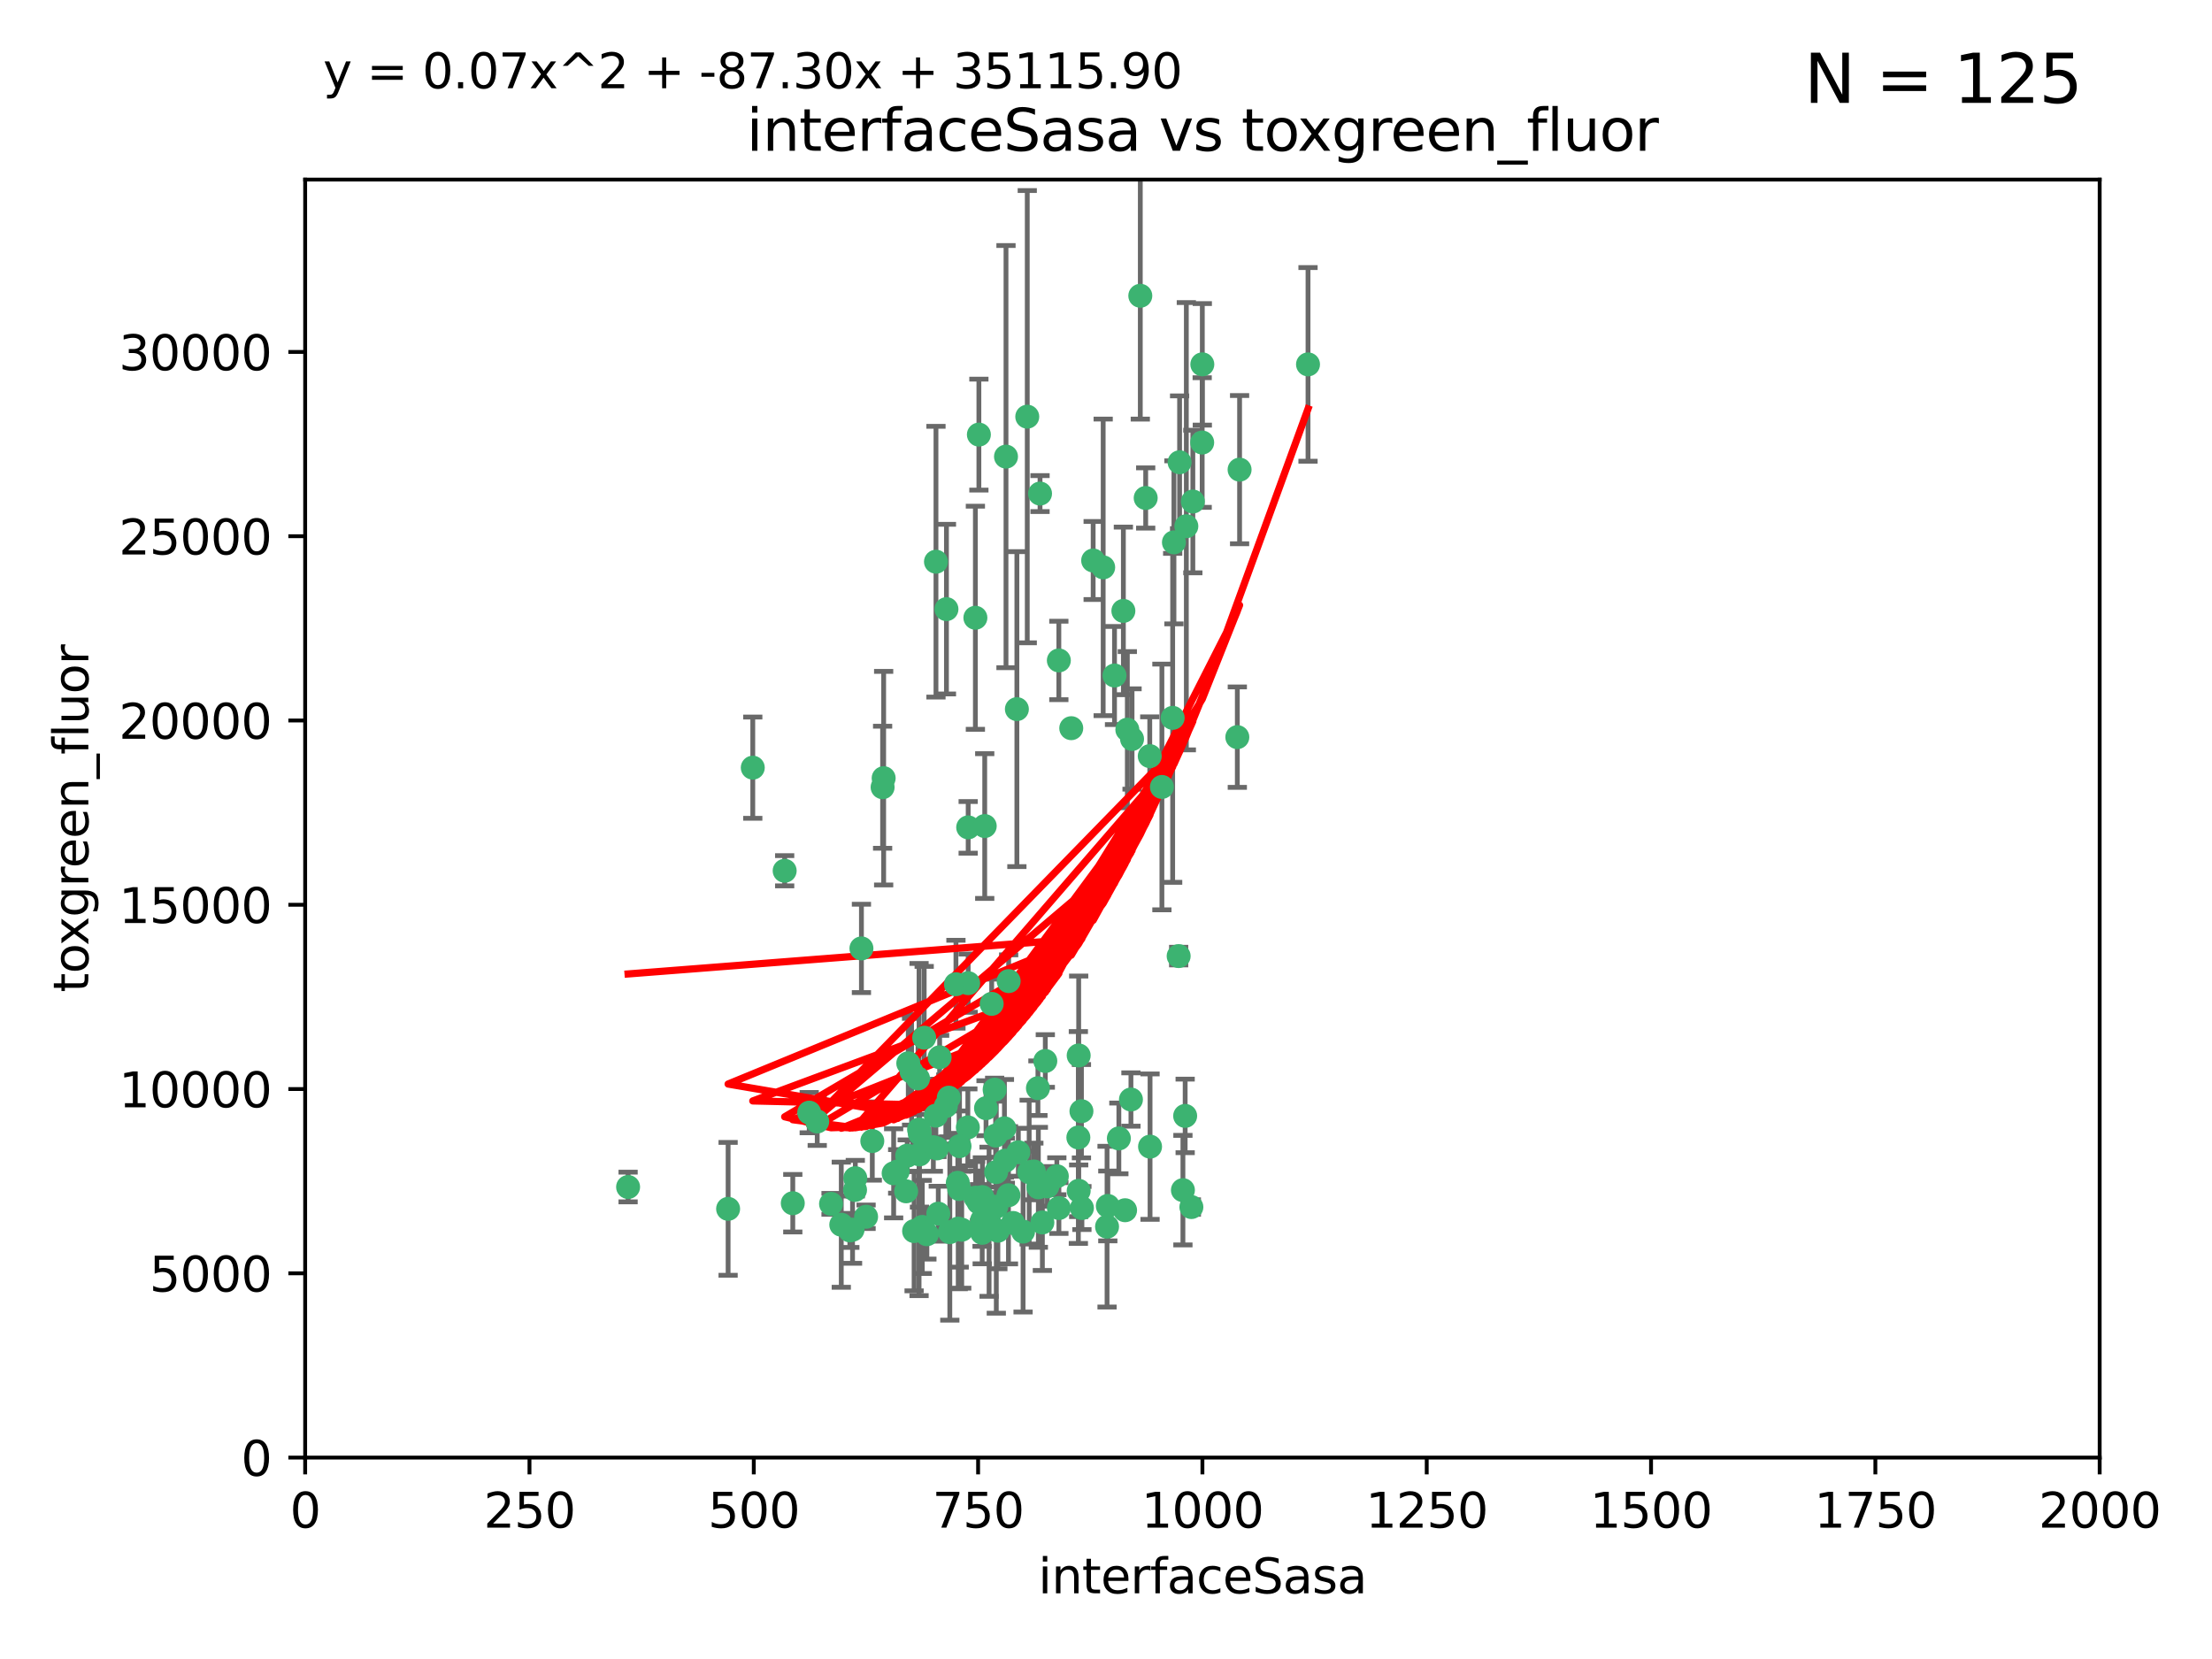 <?xml version="1.0" encoding="utf-8" standalone="no"?>
<!DOCTYPE svg PUBLIC "-//W3C//DTD SVG 1.1//EN"
  "http://www.w3.org/Graphics/SVG/1.1/DTD/svg11.dtd">
<svg xmlns:xlink="http://www.w3.org/1999/xlink" width="460.8pt" height="345.6pt" viewBox="0 0 460.8 345.6" xmlns="http://www.w3.org/2000/svg" version="1.1">
 <defs>
  <style type="text/css">*{stroke-linejoin: round; stroke-linecap: butt}</style>
 </defs>
 <g id="figure_1">
  <g id="patch_1">
   <path d="M 0 345.6 
L 460.8 345.6 
L 460.8 0 
L 0 0 
z
" style="fill: #ffffff"/>
  </g>
  <g id="axes_1">
   <g id="patch_2">
    <path d="M 63.571 303.64 
L 437.4 303.64 
L 437.4 37.411 
L 63.571 37.411 
z
" style="fill: #ffffff"/>
   </g>
   <g id="PathCollection_1">
    <defs>
     <path id="mebb65e47ff" d="M 0 1.118 
C 0.297 1.118 0.581 1 0.791 0.791 
C 1 0.581 1.118 0.297 1.118 0 
C 1.118 -0.297 1 -0.581 0.791 -0.791 
C 0.581 -1 0.297 -1.118 0 -1.118 
C -0.297 -1.118 -0.581 -1 -0.791 -0.791 
C -1 -0.581 -1.118 -0.297 -1.118 0 
C -1.118 0.297 -1 0.581 -0.791 0.791 
C -0.581 1 -0.297 1.118 0 1.118 
z
" style="stroke: #3cb371"/>
    </defs>
    <g clip-path="url(#pee62516a35)">
     <use xlink:href="#mebb65e47ff" x="272.484" y="75.908" style="fill: #3cb371; stroke: #3cb371"/>
     <use xlink:href="#mebb65e47ff" x="250.437" y="92.187" style="fill: #3cb371; stroke: #3cb371"/>
     <use xlink:href="#mebb65e47ff" x="258.229" y="97.835" style="fill: #3cb371; stroke: #3cb371"/>
     <use xlink:href="#mebb65e47ff" x="247.136" y="109.622" style="fill: #3cb371; stroke: #3cb371"/>
     <use xlink:href="#mebb65e47ff" x="244.553" y="112.982" style="fill: #3cb371; stroke: #3cb371"/>
     <use xlink:href="#mebb65e47ff" x="191.458" y="235.304" style="fill: #3cb371; stroke: #3cb371"/>
     <use xlink:href="#mebb65e47ff" x="234.02" y="127.26" style="fill: #3cb371; stroke: #3cb371"/>
     <use xlink:href="#mebb65e47ff" x="223.161" y="151.693" style="fill: #3cb371; stroke: #3cb371"/>
     <use xlink:href="#mebb65e47ff" x="242.046" y="163.936" style="fill: #3cb371; stroke: #3cb371"/>
     <use xlink:href="#mebb65e47ff" x="248.491" y="104.476" style="fill: #3cb371; stroke: #3cb371"/>
     <use xlink:href="#mebb65e47ff" x="238.669" y="103.738" style="fill: #3cb371; stroke: #3cb371"/>
     <use xlink:href="#mebb65e47ff" x="227.725" y="116.762" style="fill: #3cb371; stroke: #3cb371"/>
     <use xlink:href="#mebb65e47ff" x="237.546" y="61.614" style="fill: #3cb371; stroke: #3cb371"/>
     <use xlink:href="#mebb65e47ff" x="245.731" y="96.299" style="fill: #3cb371; stroke: #3cb371"/>
     <use xlink:href="#mebb65e47ff" x="257.757" y="153.559" style="fill: #3cb371; stroke: #3cb371"/>
     <use xlink:href="#mebb65e47ff" x="216.658" y="102.821" style="fill: #3cb371; stroke: #3cb371"/>
     <use xlink:href="#mebb65e47ff" x="206.585" y="209.121" style="fill: #3cb371; stroke: #3cb371"/>
     <use xlink:href="#mebb65e47ff" x="250.465" y="75.9" style="fill: #3cb371; stroke: #3cb371"/>
     <use xlink:href="#mebb65e47ff" x="201.688" y="204.811" style="fill: #3cb371; stroke: #3cb371"/>
     <use xlink:href="#mebb65e47ff" x="194.981" y="117.014" style="fill: #3cb371; stroke: #3cb371"/>
     <use xlink:href="#mebb65e47ff" x="220.577" y="137.58" style="fill: #3cb371; stroke: #3cb371"/>
     <use xlink:href="#mebb65e47ff" x="210.123" y="204.382" style="fill: #3cb371; stroke: #3cb371"/>
     <use xlink:href="#mebb65e47ff" x="203.92" y="90.534" style="fill: #3cb371; stroke: #3cb371"/>
     <use xlink:href="#mebb65e47ff" x="229.813" y="118.19" style="fill: #3cb371; stroke: #3cb371"/>
     <use xlink:href="#mebb65e47ff" x="234.375" y="252.113" style="fill: #3cb371; stroke: #3cb371"/>
     <use xlink:href="#mebb65e47ff" x="212.14" y="240.037" style="fill: #3cb371; stroke: #3cb371"/>
     <use xlink:href="#mebb65e47ff" x="235.596" y="229.048" style="fill: #3cb371; stroke: #3cb371"/>
     <use xlink:href="#mebb65e47ff" x="216.22" y="226.692" style="fill: #3cb371; stroke: #3cb371"/>
     <use xlink:href="#mebb65e47ff" x="207.873" y="256.385" style="fill: #3cb371; stroke: #3cb371"/>
     <use xlink:href="#mebb65e47ff" x="213.998" y="86.8" style="fill: #3cb371; stroke: #3cb371"/>
     <use xlink:href="#mebb65e47ff" x="230.779" y="251.221" style="fill: #3cb371; stroke: #3cb371"/>
     <use xlink:href="#mebb65e47ff" x="210.08" y="248.993" style="fill: #3cb371; stroke: #3cb371"/>
     <use xlink:href="#mebb65e47ff" x="188.766" y="248.172" style="fill: #3cb371; stroke: #3cb371"/>
     <use xlink:href="#mebb65e47ff" x="203.841" y="250.462" style="fill: #3cb371; stroke: #3cb371"/>
     <use xlink:href="#mebb65e47ff" x="220.589" y="251.655" style="fill: #3cb371; stroke: #3cb371"/>
     <use xlink:href="#mebb65e47ff" x="214.396" y="244.178" style="fill: #3cb371; stroke: #3cb371"/>
     <use xlink:href="#mebb65e47ff" x="181.716" y="237.704" style="fill: #3cb371; stroke: #3cb371"/>
     <use xlink:href="#mebb65e47ff" x="203.191" y="128.689" style="fill: #3cb371; stroke: #3cb371"/>
     <use xlink:href="#mebb65e47ff" x="189.211" y="221.501" style="fill: #3cb371; stroke: #3cb371"/>
     <use xlink:href="#mebb65e47ff" x="230.62" y="255.535" style="fill: #3cb371; stroke: #3cb371"/>
     <use xlink:href="#mebb65e47ff" x="203.241" y="249.493" style="fill: #3cb371; stroke: #3cb371"/>
     <use xlink:href="#mebb65e47ff" x="211.835" y="147.723" style="fill: #3cb371; stroke: #3cb371"/>
     <use xlink:href="#mebb65e47ff" x="183.864" y="163.993" style="fill: #3cb371; stroke: #3cb371"/>
     <use xlink:href="#mebb65e47ff" x="178.12" y="247.891" style="fill: #3cb371; stroke: #3cb371"/>
     <use xlink:href="#mebb65e47ff" x="245.536" y="199.17" style="fill: #3cb371; stroke: #3cb371"/>
     <use xlink:href="#mebb65e47ff" x="215.37" y="244.041" style="fill: #3cb371; stroke: #3cb371"/>
     <use xlink:href="#mebb65e47ff" x="209.568" y="95.121" style="fill: #3cb371; stroke: #3cb371"/>
     <use xlink:href="#mebb65e47ff" x="248.185" y="251.452" style="fill: #3cb371; stroke: #3cb371"/>
     <use xlink:href="#mebb65e47ff" x="220.157" y="245.034" style="fill: #3cb371; stroke: #3cb371"/>
     <use xlink:href="#mebb65e47ff" x="195.462" y="252.832" style="fill: #3cb371; stroke: #3cb371"/>
     <use xlink:href="#mebb65e47ff" x="244.288" y="149.542" style="fill: #3cb371; stroke: #3cb371"/>
     <use xlink:href="#mebb65e47ff" x="204.583" y="254.191" style="fill: #3cb371; stroke: #3cb371"/>
     <use xlink:href="#mebb65e47ff" x="246.424" y="247.93" style="fill: #3cb371; stroke: #3cb371"/>
     <use xlink:href="#mebb65e47ff" x="199.14" y="205.029" style="fill: #3cb371; stroke: #3cb371"/>
     <use xlink:href="#mebb65e47ff" x="235.826" y="153.944" style="fill: #3cb371; stroke: #3cb371"/>
     <use xlink:href="#mebb65e47ff" x="168.576" y="231.782" style="fill: #3cb371; stroke: #3cb371"/>
     <use xlink:href="#mebb65e47ff" x="246.891" y="232.464" style="fill: #3cb371; stroke: #3cb371"/>
     <use xlink:href="#mebb65e47ff" x="204.611" y="256.819" style="fill: #3cb371; stroke: #3cb371"/>
     <use xlink:href="#mebb65e47ff" x="194.959" y="232.41" style="fill: #3cb371; stroke: #3cb371"/>
     <use xlink:href="#mebb65e47ff" x="216.308" y="247.337" style="fill: #3cb371; stroke: #3cb371"/>
     <use xlink:href="#mebb65e47ff" x="239.516" y="157.513" style="fill: #3cb371; stroke: #3cb371"/>
     <use xlink:href="#mebb65e47ff" x="190.426" y="256.455" style="fill: #3cb371; stroke: #3cb371"/>
     <use xlink:href="#mebb65e47ff" x="218.192" y="247.144" style="fill: #3cb371; stroke: #3cb371"/>
     <use xlink:href="#mebb65e47ff" x="170.245" y="233.624" style="fill: #3cb371; stroke: #3cb371"/>
     <use xlink:href="#mebb65e47ff" x="177.602" y="256.161" style="fill: #3cb371; stroke: #3cb371"/>
     <use xlink:href="#mebb65e47ff" x="189.899" y="223.261" style="fill: #3cb371; stroke: #3cb371"/>
     <use xlink:href="#mebb65e47ff" x="224.71" y="219.87" style="fill: #3cb371; stroke: #3cb371"/>
     <use xlink:href="#mebb65e47ff" x="163.46" y="181.395" style="fill: #3cb371; stroke: #3cb371"/>
     <use xlink:href="#mebb65e47ff" x="173.122" y="250.788" style="fill: #3cb371; stroke: #3cb371"/>
     <use xlink:href="#mebb65e47ff" x="180.421" y="253.473" style="fill: #3cb371; stroke: #3cb371"/>
     <use xlink:href="#mebb65e47ff" x="197.864" y="256.669" style="fill: #3cb371; stroke: #3cb371"/>
     <use xlink:href="#mebb65e47ff" x="192.129" y="255.594" style="fill: #3cb371; stroke: #3cb371"/>
     <use xlink:href="#mebb65e47ff" x="205.136" y="172.082" style="fill: #3cb371; stroke: #3cb371"/>
     <use xlink:href="#mebb65e47ff" x="213.125" y="256.562" style="fill: #3cb371; stroke: #3cb371"/>
     <use xlink:href="#mebb65e47ff" x="205.407" y="230.857" style="fill: #3cb371; stroke: #3cb371"/>
     <use xlink:href="#mebb65e47ff" x="201.621" y="234.855" style="fill: #3cb371; stroke: #3cb371"/>
     <use xlink:href="#mebb65e47ff" x="194.434" y="238.981" style="fill: #3cb371; stroke: #3cb371"/>
     <use xlink:href="#mebb65e47ff" x="224.643" y="236.959" style="fill: #3cb371; stroke: #3cb371"/>
     <use xlink:href="#mebb65e47ff" x="209.43" y="241.778" style="fill: #3cb371; stroke: #3cb371"/>
     <use xlink:href="#mebb65e47ff" x="201.69" y="172.356" style="fill: #3cb371; stroke: #3cb371"/>
     <use xlink:href="#mebb65e47ff" x="175.254" y="255.131" style="fill: #3cb371; stroke: #3cb371"/>
     <use xlink:href="#mebb65e47ff" x="191.602" y="236.134" style="fill: #3cb371; stroke: #3cb371"/>
     <use xlink:href="#mebb65e47ff" x="199.884" y="238.765" style="fill: #3cb371; stroke: #3cb371"/>
     <use xlink:href="#mebb65e47ff" x="191.542" y="240.483" style="fill: #3cb371; stroke: #3cb371"/>
     <use xlink:href="#mebb65e47ff" x="224.71" y="248.063" style="fill: #3cb371; stroke: #3cb371"/>
     <use xlink:href="#mebb65e47ff" x="234.846" y="152.004" style="fill: #3cb371; stroke: #3cb371"/>
     <use xlink:href="#mebb65e47ff" x="204.643" y="249.379" style="fill: #3cb371; stroke: #3cb371"/>
     <use xlink:href="#mebb65e47ff" x="197.163" y="126.892" style="fill: #3cb371; stroke: #3cb371"/>
     <use xlink:href="#mebb65e47ff" x="225.284" y="231.482" style="fill: #3cb371; stroke: #3cb371"/>
     <use xlink:href="#mebb65e47ff" x="199.821" y="247.697" style="fill: #3cb371; stroke: #3cb371"/>
     <use xlink:href="#mebb65e47ff" x="207.512" y="244.17" style="fill: #3cb371; stroke: #3cb371"/>
     <use xlink:href="#mebb65e47ff" x="206.043" y="254.514" style="fill: #3cb371; stroke: #3cb371"/>
     <use xlink:href="#mebb65e47ff" x="186.163" y="244.423" style="fill: #3cb371; stroke: #3cb371"/>
     <use xlink:href="#mebb65e47ff" x="192.525" y="216.17" style="fill: #3cb371; stroke: #3cb371"/>
     <use xlink:href="#mebb65e47ff" x="199.529" y="246.393" style="fill: #3cb371; stroke: #3cb371"/>
     <use xlink:href="#mebb65e47ff" x="200.346" y="256.174" style="fill: #3cb371; stroke: #3cb371"/>
     <use xlink:href="#mebb65e47ff" x="184.082" y="162.105" style="fill: #3cb371; stroke: #3cb371"/>
     <use xlink:href="#mebb65e47ff" x="199.615" y="255.94" style="fill: #3cb371; stroke: #3cb371"/>
     <use xlink:href="#mebb65e47ff" x="217.146" y="254.661" style="fill: #3cb371; stroke: #3cb371"/>
     <use xlink:href="#mebb65e47ff" x="197.651" y="228.66" style="fill: #3cb371; stroke: #3cb371"/>
     <use xlink:href="#mebb65e47ff" x="232.174" y="140.722" style="fill: #3cb371; stroke: #3cb371"/>
     <use xlink:href="#mebb65e47ff" x="197.034" y="230.415" style="fill: #3cb371; stroke: #3cb371"/>
     <use xlink:href="#mebb65e47ff" x="179.453" y="197.571" style="fill: #3cb371; stroke: #3cb371"/>
     <use xlink:href="#mebb65e47ff" x="207.406" y="236.564" style="fill: #3cb371; stroke: #3cb371"/>
     <use xlink:href="#mebb65e47ff" x="207.202" y="226.994" style="fill: #3cb371; stroke: #3cb371"/>
     <use xlink:href="#mebb65e47ff" x="211.034" y="254.764" style="fill: #3cb371; stroke: #3cb371"/>
     <use xlink:href="#mebb65e47ff" x="165.152" y="250.652" style="fill: #3cb371; stroke: #3cb371"/>
     <use xlink:href="#mebb65e47ff" x="178.176" y="245.439" style="fill: #3cb371; stroke: #3cb371"/>
     <use xlink:href="#mebb65e47ff" x="193.088" y="257.112" style="fill: #3cb371; stroke: #3cb371"/>
     <use xlink:href="#mebb65e47ff" x="156.817" y="159.917" style="fill: #3cb371; stroke: #3cb371"/>
     <use xlink:href="#mebb65e47ff" x="217.757" y="221.023" style="fill: #3cb371; stroke: #3cb371"/>
     <use xlink:href="#mebb65e47ff" x="233.08" y="237.152" style="fill: #3cb371; stroke: #3cb371"/>
     <use xlink:href="#mebb65e47ff" x="239.577" y="238.866" style="fill: #3cb371; stroke: #3cb371"/>
     <use xlink:href="#mebb65e47ff" x="191.245" y="224.667" style="fill: #3cb371; stroke: #3cb371"/>
     <use xlink:href="#mebb65e47ff" x="207.548" y="251.374" style="fill: #3cb371; stroke: #3cb371"/>
     <use xlink:href="#mebb65e47ff" x="195.181" y="239.234" style="fill: #3cb371; stroke: #3cb371"/>
     <use xlink:href="#mebb65e47ff" x="209.243" y="235.051" style="fill: #3cb371; stroke: #3cb371"/>
     <use xlink:href="#mebb65e47ff" x="187.002" y="244.025" style="fill: #3cb371; stroke: #3cb371"/>
     <use xlink:href="#mebb65e47ff" x="204.052" y="250.509" style="fill: #3cb371; stroke: #3cb371"/>
     <use xlink:href="#mebb65e47ff" x="195.744" y="220.252" style="fill: #3cb371; stroke: #3cb371"/>
     <use xlink:href="#mebb65e47ff" x="177.039" y="256.316" style="fill: #3cb371; stroke: #3cb371"/>
     <use xlink:href="#mebb65e47ff" x="188.987" y="240.757" style="fill: #3cb371; stroke: #3cb371"/>
     <use xlink:href="#mebb65e47ff" x="151.679" y="251.825" style="fill: #3cb371; stroke: #3cb371"/>
     <use xlink:href="#mebb65e47ff" x="225.383" y="251.653" style="fill: #3cb371; stroke: #3cb371"/>
     <use xlink:href="#mebb65e47ff" x="130.845" y="247.276" style="fill: #3cb371; stroke: #3cb371"/>
    </g>
   </g>
   <g id="matplotlib.axis_1">
    <g id="xtick_1">
     <g id="line2d_1">
      <defs>
       <path id="m58c928ec5c" d="M 0 0 
L 0 3.5 
" style="stroke: #000000; stroke-width: 0.8"/>
      </defs>
      <g>
       <use xlink:href="#m58c928ec5c" x="63.571" y="303.64" style="stroke: #000000; stroke-width: 0.8"/>
      </g>
     </g>
     <g id="text_1">
      <!-- 0 -->
      <g transform="translate(60.39 318.238)scale(0.1 -0.1)">
       <defs>
        <path id="DejaVuSans-30" d="M 2034 4250 
Q 1547 4250 1301 3770 
Q 1056 3291 1056 2328 
Q 1056 1369 1301 889 
Q 1547 409 2034 409 
Q 2525 409 2770 889 
Q 3016 1369 3016 2328 
Q 3016 3291 2770 3770 
Q 2525 4250 2034 4250 
z
M 2034 4750 
Q 2819 4750 3233 4129 
Q 3647 3509 3647 2328 
Q 3647 1150 3233 529 
Q 2819 -91 2034 -91 
Q 1250 -91 836 529 
Q 422 1150 422 2328 
Q 422 3509 836 4129 
Q 1250 4750 2034 4750 
z
" transform="scale(0.016)"/>
       </defs>
       <use xlink:href="#DejaVuSans-30"/>
      </g>
     </g>
    </g>
    <g id="xtick_2">
     <g id="line2d_2">
      <g>
       <use xlink:href="#m58c928ec5c" x="110.3" y="303.64" style="stroke: #000000; stroke-width: 0.8"/>
      </g>
     </g>
     <g id="text_2">
      <!-- 250 -->
      <g transform="translate(100.756 318.238)scale(0.1 -0.1)">
       <defs>
        <path id="DejaVuSans-32" d="M 1228 531 
L 3431 531 
L 3431 0 
L 469 0 
L 469 531 
Q 828 903 1448 1529 
Q 2069 2156 2228 2338 
Q 2531 2678 2651 2914 
Q 2772 3150 2772 3378 
Q 2772 3750 2511 3984 
Q 2250 4219 1831 4219 
Q 1534 4219 1204 4116 
Q 875 4013 500 3803 
L 500 4441 
Q 881 4594 1212 4672 
Q 1544 4750 1819 4750 
Q 2544 4750 2975 4387 
Q 3406 4025 3406 3419 
Q 3406 3131 3298 2873 
Q 3191 2616 2906 2266 
Q 2828 2175 2409 1742 
Q 1991 1309 1228 531 
z
" transform="scale(0.016)"/>
        <path id="DejaVuSans-35" d="M 691 4666 
L 3169 4666 
L 3169 4134 
L 1269 4134 
L 1269 2991 
Q 1406 3038 1543 3061 
Q 1681 3084 1819 3084 
Q 2600 3084 3056 2656 
Q 3513 2228 3513 1497 
Q 3513 744 3044 326 
Q 2575 -91 1722 -91 
Q 1428 -91 1123 -41 
Q 819 9 494 109 
L 494 744 
Q 775 591 1075 516 
Q 1375 441 1709 441 
Q 2250 441 2565 725 
Q 2881 1009 2881 1497 
Q 2881 1984 2565 2268 
Q 2250 2553 1709 2553 
Q 1456 2553 1204 2497 
Q 953 2441 691 2322 
L 691 4666 
z
" transform="scale(0.016)"/>
       </defs>
       <use xlink:href="#DejaVuSans-32"/>
       <use xlink:href="#DejaVuSans-35" x="63.623"/>
       <use xlink:href="#DejaVuSans-30" x="127.246"/>
      </g>
     </g>
    </g>
    <g id="xtick_3">
     <g id="line2d_3">
      <g>
       <use xlink:href="#m58c928ec5c" x="157.028" y="303.64" style="stroke: #000000; stroke-width: 0.8"/>
      </g>
     </g>
     <g id="text_3">
      <!-- 500 -->
      <g transform="translate(147.485 318.238)scale(0.1 -0.1)">
       <use xlink:href="#DejaVuSans-35"/>
       <use xlink:href="#DejaVuSans-30" x="63.623"/>
       <use xlink:href="#DejaVuSans-30" x="127.246"/>
      </g>
     </g>
    </g>
    <g id="xtick_4">
     <g id="line2d_4">
      <g>
       <use xlink:href="#m58c928ec5c" x="203.757" y="303.64" style="stroke: #000000; stroke-width: 0.8"/>
      </g>
     </g>
     <g id="text_4">
      <!-- 750 -->
      <g transform="translate(194.213 318.238)scale(0.1 -0.1)">
       <defs>
        <path id="DejaVuSans-37" d="M 525 4666 
L 3525 4666 
L 3525 4397 
L 1831 0 
L 1172 0 
L 2766 4134 
L 525 4134 
L 525 4666 
z
" transform="scale(0.016)"/>
       </defs>
       <use xlink:href="#DejaVuSans-37"/>
       <use xlink:href="#DejaVuSans-35" x="63.623"/>
       <use xlink:href="#DejaVuSans-30" x="127.246"/>
      </g>
     </g>
    </g>
    <g id="xtick_5">
     <g id="line2d_5">
      <g>
       <use xlink:href="#m58c928ec5c" x="250.486" y="303.64" style="stroke: #000000; stroke-width: 0.8"/>
      </g>
     </g>
     <g id="text_5">
      <!-- 1000 -->
      <g transform="translate(237.761 318.238)scale(0.1 -0.1)">
       <defs>
        <path id="DejaVuSans-31" d="M 794 531 
L 1825 531 
L 1825 4091 
L 703 3866 
L 703 4441 
L 1819 4666 
L 2450 4666 
L 2450 531 
L 3481 531 
L 3481 0 
L 794 0 
L 794 531 
z
" transform="scale(0.016)"/>
       </defs>
       <use xlink:href="#DejaVuSans-31"/>
       <use xlink:href="#DejaVuSans-30" x="63.623"/>
       <use xlink:href="#DejaVuSans-30" x="127.246"/>
       <use xlink:href="#DejaVuSans-30" x="190.869"/>
      </g>
     </g>
    </g>
    <g id="xtick_6">
     <g id="line2d_6">
      <g>
       <use xlink:href="#m58c928ec5c" x="297.214" y="303.64" style="stroke: #000000; stroke-width: 0.8"/>
      </g>
     </g>
     <g id="text_6">
      <!-- 1250 -->
      <g transform="translate(284.489 318.238)scale(0.1 -0.1)">
       <use xlink:href="#DejaVuSans-31"/>
       <use xlink:href="#DejaVuSans-32" x="63.623"/>
       <use xlink:href="#DejaVuSans-35" x="127.246"/>
       <use xlink:href="#DejaVuSans-30" x="190.869"/>
      </g>
     </g>
    </g>
    <g id="xtick_7">
     <g id="line2d_7">
      <g>
       <use xlink:href="#m58c928ec5c" x="343.943" y="303.64" style="stroke: #000000; stroke-width: 0.8"/>
      </g>
     </g>
     <g id="text_7">
      <!-- 1500 -->
      <g transform="translate(331.218 318.238)scale(0.1 -0.1)">
       <use xlink:href="#DejaVuSans-31"/>
       <use xlink:href="#DejaVuSans-35" x="63.623"/>
       <use xlink:href="#DejaVuSans-30" x="127.246"/>
       <use xlink:href="#DejaVuSans-30" x="190.869"/>
      </g>
     </g>
    </g>
    <g id="xtick_8">
     <g id="line2d_8">
      <g>
       <use xlink:href="#m58c928ec5c" x="390.671" y="303.64" style="stroke: #000000; stroke-width: 0.8"/>
      </g>
     </g>
     <g id="text_8">
      <!-- 1750 -->
      <g transform="translate(377.946 318.238)scale(0.1 -0.1)">
       <use xlink:href="#DejaVuSans-31"/>
       <use xlink:href="#DejaVuSans-37" x="63.623"/>
       <use xlink:href="#DejaVuSans-35" x="127.246"/>
       <use xlink:href="#DejaVuSans-30" x="190.869"/>
      </g>
     </g>
    </g>
    <g id="xtick_9">
     <g id="line2d_9">
      <g>
       <use xlink:href="#m58c928ec5c" x="437.4" y="303.64" style="stroke: #000000; stroke-width: 0.8"/>
      </g>
     </g>
     <g id="text_9">
      <!-- 2000 -->
      <g transform="translate(424.675 318.238)scale(0.1 -0.1)">
       <use xlink:href="#DejaVuSans-32"/>
       <use xlink:href="#DejaVuSans-30" x="63.623"/>
       <use xlink:href="#DejaVuSans-30" x="127.246"/>
       <use xlink:href="#DejaVuSans-30" x="190.869"/>
      </g>
     </g>
    </g>
    <g id="text_10">
     <!-- interfaceSasa -->
     <g transform="translate(216.279 331.917)scale(0.1 -0.1)">
      <defs>
       <path id="DejaVuSans-69" d="M 603 3500 
L 1178 3500 
L 1178 0 
L 603 0 
L 603 3500 
z
M 603 4863 
L 1178 4863 
L 1178 4134 
L 603 4134 
L 603 4863 
z
" transform="scale(0.016)"/>
       <path id="DejaVuSans-6e" d="M 3513 2113 
L 3513 0 
L 2938 0 
L 2938 2094 
Q 2938 2591 2744 2837 
Q 2550 3084 2163 3084 
Q 1697 3084 1428 2787 
Q 1159 2491 1159 1978 
L 1159 0 
L 581 0 
L 581 3500 
L 1159 3500 
L 1159 2956 
Q 1366 3272 1645 3428 
Q 1925 3584 2291 3584 
Q 2894 3584 3203 3211 
Q 3513 2838 3513 2113 
z
" transform="scale(0.016)"/>
       <path id="DejaVuSans-74" d="M 1172 4494 
L 1172 3500 
L 2356 3500 
L 2356 3053 
L 1172 3053 
L 1172 1153 
Q 1172 725 1289 603 
Q 1406 481 1766 481 
L 2356 481 
L 2356 0 
L 1766 0 
Q 1100 0 847 248 
Q 594 497 594 1153 
L 594 3053 
L 172 3053 
L 172 3500 
L 594 3500 
L 594 4494 
L 1172 4494 
z
" transform="scale(0.016)"/>
       <path id="DejaVuSans-65" d="M 3597 1894 
L 3597 1613 
L 953 1613 
Q 991 1019 1311 708 
Q 1631 397 2203 397 
Q 2534 397 2845 478 
Q 3156 559 3463 722 
L 3463 178 
Q 3153 47 2828 -22 
Q 2503 -91 2169 -91 
Q 1331 -91 842 396 
Q 353 884 353 1716 
Q 353 2575 817 3079 
Q 1281 3584 2069 3584 
Q 2775 3584 3186 3129 
Q 3597 2675 3597 1894 
z
M 3022 2063 
Q 3016 2534 2758 2815 
Q 2500 3097 2075 3097 
Q 1594 3097 1305 2825 
Q 1016 2553 972 2059 
L 3022 2063 
z
" transform="scale(0.016)"/>
       <path id="DejaVuSans-72" d="M 2631 2963 
Q 2534 3019 2420 3045 
Q 2306 3072 2169 3072 
Q 1681 3072 1420 2755 
Q 1159 2438 1159 1844 
L 1159 0 
L 581 0 
L 581 3500 
L 1159 3500 
L 1159 2956 
Q 1341 3275 1631 3429 
Q 1922 3584 2338 3584 
Q 2397 3584 2469 3576 
Q 2541 3569 2628 3553 
L 2631 2963 
z
" transform="scale(0.016)"/>
       <path id="DejaVuSans-66" d="M 2375 4863 
L 2375 4384 
L 1825 4384 
Q 1516 4384 1395 4259 
Q 1275 4134 1275 3809 
L 1275 3500 
L 2222 3500 
L 2222 3053 
L 1275 3053 
L 1275 0 
L 697 0 
L 697 3053 
L 147 3053 
L 147 3500 
L 697 3500 
L 697 3744 
Q 697 4328 969 4595 
Q 1241 4863 1831 4863 
L 2375 4863 
z
" transform="scale(0.016)"/>
       <path id="DejaVuSans-61" d="M 2194 1759 
Q 1497 1759 1228 1600 
Q 959 1441 959 1056 
Q 959 750 1161 570 
Q 1363 391 1709 391 
Q 2188 391 2477 730 
Q 2766 1069 2766 1631 
L 2766 1759 
L 2194 1759 
z
M 3341 1997 
L 3341 0 
L 2766 0 
L 2766 531 
Q 2569 213 2275 61 
Q 1981 -91 1556 -91 
Q 1019 -91 701 211 
Q 384 513 384 1019 
Q 384 1609 779 1909 
Q 1175 2209 1959 2209 
L 2766 2209 
L 2766 2266 
Q 2766 2663 2505 2880 
Q 2244 3097 1772 3097 
Q 1472 3097 1187 3025 
Q 903 2953 641 2809 
L 641 3341 
Q 956 3463 1253 3523 
Q 1550 3584 1831 3584 
Q 2591 3584 2966 3190 
Q 3341 2797 3341 1997 
z
" transform="scale(0.016)"/>
       <path id="DejaVuSans-63" d="M 3122 3366 
L 3122 2828 
Q 2878 2963 2633 3030 
Q 2388 3097 2138 3097 
Q 1578 3097 1268 2742 
Q 959 2388 959 1747 
Q 959 1106 1268 751 
Q 1578 397 2138 397 
Q 2388 397 2633 464 
Q 2878 531 3122 666 
L 3122 134 
Q 2881 22 2623 -34 
Q 2366 -91 2075 -91 
Q 1284 -91 818 406 
Q 353 903 353 1747 
Q 353 2603 823 3093 
Q 1294 3584 2113 3584 
Q 2378 3584 2631 3529 
Q 2884 3475 3122 3366 
z
" transform="scale(0.016)"/>
       <path id="DejaVuSans-53" d="M 3425 4513 
L 3425 3897 
Q 3066 4069 2747 4153 
Q 2428 4238 2131 4238 
Q 1616 4238 1336 4038 
Q 1056 3838 1056 3469 
Q 1056 3159 1242 3001 
Q 1428 2844 1947 2747 
L 2328 2669 
Q 3034 2534 3370 2195 
Q 3706 1856 3706 1288 
Q 3706 609 3251 259 
Q 2797 -91 1919 -91 
Q 1588 -91 1214 -16 
Q 841 59 441 206 
L 441 856 
Q 825 641 1194 531 
Q 1563 422 1919 422 
Q 2459 422 2753 634 
Q 3047 847 3047 1241 
Q 3047 1584 2836 1778 
Q 2625 1972 2144 2069 
L 1759 2144 
Q 1053 2284 737 2584 
Q 422 2884 422 3419 
Q 422 4038 858 4394 
Q 1294 4750 2059 4750 
Q 2388 4750 2728 4690 
Q 3069 4631 3425 4513 
z
" transform="scale(0.016)"/>
       <path id="DejaVuSans-73" d="M 2834 3397 
L 2834 2853 
Q 2591 2978 2328 3040 
Q 2066 3103 1784 3103 
Q 1356 3103 1142 2972 
Q 928 2841 928 2578 
Q 928 2378 1081 2264 
Q 1234 2150 1697 2047 
L 1894 2003 
Q 2506 1872 2764 1633 
Q 3022 1394 3022 966 
Q 3022 478 2636 193 
Q 2250 -91 1575 -91 
Q 1294 -91 989 -36 
Q 684 19 347 128 
L 347 722 
Q 666 556 975 473 
Q 1284 391 1588 391 
Q 1994 391 2212 530 
Q 2431 669 2431 922 
Q 2431 1156 2273 1281 
Q 2116 1406 1581 1522 
L 1381 1569 
Q 847 1681 609 1914 
Q 372 2147 372 2553 
Q 372 3047 722 3315 
Q 1072 3584 1716 3584 
Q 2034 3584 2315 3537 
Q 2597 3491 2834 3397 
z
" transform="scale(0.016)"/>
      </defs>
      <use xlink:href="#DejaVuSans-69"/>
      <use xlink:href="#DejaVuSans-6e" x="27.783"/>
      <use xlink:href="#DejaVuSans-74" x="91.162"/>
      <use xlink:href="#DejaVuSans-65" x="130.371"/>
      <use xlink:href="#DejaVuSans-72" x="191.895"/>
      <use xlink:href="#DejaVuSans-66" x="233.008"/>
      <use xlink:href="#DejaVuSans-61" x="268.213"/>
      <use xlink:href="#DejaVuSans-63" x="329.492"/>
      <use xlink:href="#DejaVuSans-65" x="384.473"/>
      <use xlink:href="#DejaVuSans-53" x="445.996"/>
      <use xlink:href="#DejaVuSans-61" x="509.473"/>
      <use xlink:href="#DejaVuSans-73" x="570.752"/>
      <use xlink:href="#DejaVuSans-61" x="622.852"/>
     </g>
    </g>
   </g>
   <g id="matplotlib.axis_2">
    <g id="ytick_1">
     <g id="line2d_10">
      <defs>
       <path id="md3e30bdc64" d="M 0 0 
L -3.5 0 
" style="stroke: #000000; stroke-width: 0.8"/>
      </defs>
      <g>
       <use xlink:href="#md3e30bdc64" x="63.571" y="303.64" style="stroke: #000000; stroke-width: 0.8"/>
      </g>
     </g>
     <g id="text_11">
      <!-- 0 -->
      <g transform="translate(50.209 307.439)scale(0.1 -0.1)">
       <use xlink:href="#DejaVuSans-30"/>
      </g>
     </g>
    </g>
    <g id="ytick_2">
     <g id="line2d_11">
      <g>
       <use xlink:href="#md3e30bdc64" x="63.571" y="265.253" style="stroke: #000000; stroke-width: 0.8"/>
      </g>
     </g>
     <g id="text_12">
      <!-- 5000 -->
      <g transform="translate(31.121 269.052)scale(0.1 -0.1)">
       <use xlink:href="#DejaVuSans-35"/>
       <use xlink:href="#DejaVuSans-30" x="63.623"/>
       <use xlink:href="#DejaVuSans-30" x="127.246"/>
       <use xlink:href="#DejaVuSans-30" x="190.869"/>
      </g>
     </g>
    </g>
    <g id="ytick_3">
     <g id="line2d_12">
      <g>
       <use xlink:href="#md3e30bdc64" x="63.571" y="226.866" style="stroke: #000000; stroke-width: 0.8"/>
      </g>
     </g>
     <g id="text_13">
      <!-- 10000 -->
      <g transform="translate(24.759 230.665)scale(0.1 -0.1)">
       <use xlink:href="#DejaVuSans-31"/>
       <use xlink:href="#DejaVuSans-30" x="63.623"/>
       <use xlink:href="#DejaVuSans-30" x="127.246"/>
       <use xlink:href="#DejaVuSans-30" x="190.869"/>
       <use xlink:href="#DejaVuSans-30" x="254.492"/>
      </g>
     </g>
    </g>
    <g id="ytick_4">
     <g id="line2d_13">
      <g>
       <use xlink:href="#md3e30bdc64" x="63.571" y="188.479" style="stroke: #000000; stroke-width: 0.8"/>
      </g>
     </g>
     <g id="text_14">
      <!-- 15000 -->
      <g transform="translate(24.759 192.278)scale(0.1 -0.1)">
       <use xlink:href="#DejaVuSans-31"/>
       <use xlink:href="#DejaVuSans-35" x="63.623"/>
       <use xlink:href="#DejaVuSans-30" x="127.246"/>
       <use xlink:href="#DejaVuSans-30" x="190.869"/>
       <use xlink:href="#DejaVuSans-30" x="254.492"/>
      </g>
     </g>
    </g>
    <g id="ytick_5">
     <g id="line2d_14">
      <g>
       <use xlink:href="#md3e30bdc64" x="63.571" y="150.092" style="stroke: #000000; stroke-width: 0.8"/>
      </g>
     </g>
     <g id="text_15">
      <!-- 20000 -->
      <g transform="translate(24.759 153.891)scale(0.1 -0.1)">
       <use xlink:href="#DejaVuSans-32"/>
       <use xlink:href="#DejaVuSans-30" x="63.623"/>
       <use xlink:href="#DejaVuSans-30" x="127.246"/>
       <use xlink:href="#DejaVuSans-30" x="190.869"/>
       <use xlink:href="#DejaVuSans-30" x="254.492"/>
      </g>
     </g>
    </g>
    <g id="ytick_6">
     <g id="line2d_15">
      <g>
       <use xlink:href="#md3e30bdc64" x="63.571" y="111.705" style="stroke: #000000; stroke-width: 0.8"/>
      </g>
     </g>
     <g id="text_16">
      <!-- 25000 -->
      <g transform="translate(24.759 115.504)scale(0.1 -0.1)">
       <use xlink:href="#DejaVuSans-32"/>
       <use xlink:href="#DejaVuSans-35" x="63.623"/>
       <use xlink:href="#DejaVuSans-30" x="127.246"/>
       <use xlink:href="#DejaVuSans-30" x="190.869"/>
       <use xlink:href="#DejaVuSans-30" x="254.492"/>
      </g>
     </g>
    </g>
    <g id="ytick_7">
     <g id="line2d_16">
      <g>
       <use xlink:href="#md3e30bdc64" x="63.571" y="73.317" style="stroke: #000000; stroke-width: 0.8"/>
      </g>
     </g>
     <g id="text_17">
      <!-- 30000 -->
      <g transform="translate(24.759 77.117)scale(0.1 -0.1)">
       <defs>
        <path id="DejaVuSans-33" d="M 2597 2516 
Q 3050 2419 3304 2112 
Q 3559 1806 3559 1356 
Q 3559 666 3084 287 
Q 2609 -91 1734 -91 
Q 1441 -91 1130 -33 
Q 819 25 488 141 
L 488 750 
Q 750 597 1062 519 
Q 1375 441 1716 441 
Q 2309 441 2620 675 
Q 2931 909 2931 1356 
Q 2931 1769 2642 2001 
Q 2353 2234 1838 2234 
L 1294 2234 
L 1294 2753 
L 1863 2753 
Q 2328 2753 2575 2939 
Q 2822 3125 2822 3475 
Q 2822 3834 2567 4026 
Q 2313 4219 1838 4219 
Q 1578 4219 1281 4162 
Q 984 4106 628 3988 
L 628 4550 
Q 988 4650 1302 4700 
Q 1616 4750 1894 4750 
Q 2613 4750 3031 4423 
Q 3450 4097 3450 3541 
Q 3450 3153 3228 2886 
Q 3006 2619 2597 2516 
z
" transform="scale(0.016)"/>
       </defs>
       <use xlink:href="#DejaVuSans-33"/>
       <use xlink:href="#DejaVuSans-30" x="63.623"/>
       <use xlink:href="#DejaVuSans-30" x="127.246"/>
       <use xlink:href="#DejaVuSans-30" x="190.869"/>
       <use xlink:href="#DejaVuSans-30" x="254.492"/>
      </g>
     </g>
    </g>
    <g id="text_18">
     <!-- toxgreen_fluor -->
     <g transform="translate(18.401 206.72)rotate(-90)scale(0.1 -0.1)">
      <defs>
       <path id="DejaVuSans-6f" d="M 1959 3097 
Q 1497 3097 1228 2736 
Q 959 2375 959 1747 
Q 959 1119 1226 758 
Q 1494 397 1959 397 
Q 2419 397 2687 759 
Q 2956 1122 2956 1747 
Q 2956 2369 2687 2733 
Q 2419 3097 1959 3097 
z
M 1959 3584 
Q 2709 3584 3137 3096 
Q 3566 2609 3566 1747 
Q 3566 888 3137 398 
Q 2709 -91 1959 -91 
Q 1206 -91 779 398 
Q 353 888 353 1747 
Q 353 2609 779 3096 
Q 1206 3584 1959 3584 
z
" transform="scale(0.016)"/>
       <path id="DejaVuSans-78" d="M 3513 3500 
L 2247 1797 
L 3578 0 
L 2900 0 
L 1881 1375 
L 863 0 
L 184 0 
L 1544 1831 
L 300 3500 
L 978 3500 
L 1906 2253 
L 2834 3500 
L 3513 3500 
z
" transform="scale(0.016)"/>
       <path id="DejaVuSans-67" d="M 2906 1791 
Q 2906 2416 2648 2759 
Q 2391 3103 1925 3103 
Q 1463 3103 1205 2759 
Q 947 2416 947 1791 
Q 947 1169 1205 825 
Q 1463 481 1925 481 
Q 2391 481 2648 825 
Q 2906 1169 2906 1791 
z
M 3481 434 
Q 3481 -459 3084 -895 
Q 2688 -1331 1869 -1331 
Q 1566 -1331 1297 -1286 
Q 1028 -1241 775 -1147 
L 775 -588 
Q 1028 -725 1275 -790 
Q 1522 -856 1778 -856 
Q 2344 -856 2625 -561 
Q 2906 -266 2906 331 
L 2906 616 
Q 2728 306 2450 153 
Q 2172 0 1784 0 
Q 1141 0 747 490 
Q 353 981 353 1791 
Q 353 2603 747 3093 
Q 1141 3584 1784 3584 
Q 2172 3584 2450 3431 
Q 2728 3278 2906 2969 
L 2906 3500 
L 3481 3500 
L 3481 434 
z
" transform="scale(0.016)"/>
       <path id="DejaVuSans-5f" d="M 3263 -1063 
L 3263 -1509 
L -63 -1509 
L -63 -1063 
L 3263 -1063 
z
" transform="scale(0.016)"/>
       <path id="DejaVuSans-6c" d="M 603 4863 
L 1178 4863 
L 1178 0 
L 603 0 
L 603 4863 
z
" transform="scale(0.016)"/>
       <path id="DejaVuSans-75" d="M 544 1381 
L 544 3500 
L 1119 3500 
L 1119 1403 
Q 1119 906 1312 657 
Q 1506 409 1894 409 
Q 2359 409 2629 706 
Q 2900 1003 2900 1516 
L 2900 3500 
L 3475 3500 
L 3475 0 
L 2900 0 
L 2900 538 
Q 2691 219 2414 64 
Q 2138 -91 1772 -91 
Q 1169 -91 856 284 
Q 544 659 544 1381 
z
M 1991 3584 
L 1991 3584 
z
" transform="scale(0.016)"/>
      </defs>
      <use xlink:href="#DejaVuSans-74"/>
      <use xlink:href="#DejaVuSans-6f" x="39.209"/>
      <use xlink:href="#DejaVuSans-78" x="97.266"/>
      <use xlink:href="#DejaVuSans-67" x="156.445"/>
      <use xlink:href="#DejaVuSans-72" x="219.922"/>
      <use xlink:href="#DejaVuSans-65" x="258.785"/>
      <use xlink:href="#DejaVuSans-65" x="320.309"/>
      <use xlink:href="#DejaVuSans-6e" x="381.832"/>
      <use xlink:href="#DejaVuSans-5f" x="445.211"/>
      <use xlink:href="#DejaVuSans-66" x="495.211"/>
      <use xlink:href="#DejaVuSans-6c" x="530.416"/>
      <use xlink:href="#DejaVuSans-75" x="558.199"/>
      <use xlink:href="#DejaVuSans-6f" x="621.578"/>
      <use xlink:href="#DejaVuSans-72" x="682.76"/>
     </g>
    </g>
   </g>
   <g id="LineCollection_1">
    <path d="M 272.484 96.079 
L 272.484 55.738 
" clip-path="url(#pee62516a35)" style="fill: none; stroke: #696969"/>
    <path d="M 250.437 105.69 
L 250.437 78.685 
" clip-path="url(#pee62516a35)" style="fill: none; stroke: #696969"/>
    <path d="M 258.229 113.277 
L 258.229 82.393 
" clip-path="url(#pee62516a35)" style="fill: none; stroke: #696969"/>
    <path d="M 247.136 156.211 
L 247.136 63.032 
" clip-path="url(#pee62516a35)" style="fill: none; stroke: #696969"/>
    <path d="M 244.553 129.961 
L 244.553 96.004 
" clip-path="url(#pee62516a35)" style="fill: none; stroke: #696969"/>
    <path d="M 191.458 269.906 
L 191.458 200.702 
" clip-path="url(#pee62516a35)" style="fill: none; stroke: #696969"/>
    <path d="M 234.02 144.714 
L 234.02 109.807 
" clip-path="url(#pee62516a35)" style="fill: none; stroke: #696969"/>
    <path d="M 223.161 152.217 
L 223.161 151.168 
" clip-path="url(#pee62516a35)" style="fill: none; stroke: #696969"/>
    <path d="M 242.046 189.529 
L 242.046 138.343 
" clip-path="url(#pee62516a35)" style="fill: none; stroke: #696969"/>
    <path d="M 248.491 119.328 
L 248.491 89.623 
" clip-path="url(#pee62516a35)" style="fill: none; stroke: #696969"/>
    <path d="M 238.669 110.014 
L 238.669 97.461 
" clip-path="url(#pee62516a35)" style="fill: none; stroke: #696969"/>
    <path d="M 227.725 124.89 
L 227.725 108.635 
" clip-path="url(#pee62516a35)" style="fill: none; stroke: #696969"/>
    <path d="M 237.546 87.306 
L 237.546 35.922 
" clip-path="url(#pee62516a35)" style="fill: none; stroke: #696969"/>
    <path d="M 245.731 110.125 
L 245.731 82.473 
" clip-path="url(#pee62516a35)" style="fill: none; stroke: #696969"/>
    <path d="M 257.757 164.019 
L 257.757 143.098 
" clip-path="url(#pee62516a35)" style="fill: none; stroke: #696969"/>
    <path d="M 216.658 106.565 
L 216.658 99.077 
" clip-path="url(#pee62516a35)" style="fill: none; stroke: #696969"/>
    <path d="M 206.585 214.275 
L 206.585 203.967 
" clip-path="url(#pee62516a35)" style="fill: none; stroke: #696969"/>
    <path d="M 250.465 88.56 
L 250.465 63.241 
" clip-path="url(#pee62516a35)" style="fill: none; stroke: #696969"/>
    <path d="M 201.688 210.874 
L 201.688 198.748 
" clip-path="url(#pee62516a35)" style="fill: none; stroke: #696969"/>
    <path d="M 194.981 145.217 
L 194.981 88.811 
" clip-path="url(#pee62516a35)" style="fill: none; stroke: #696969"/>
    <path d="M 220.577 145.75 
L 220.577 129.411 
" clip-path="url(#pee62516a35)" style="fill: none; stroke: #696969"/>
    <path d="M 210.123 209.851 
L 210.123 198.914 
" clip-path="url(#pee62516a35)" style="fill: none; stroke: #696969"/>
    <path d="M 203.92 102.091 
L 203.92 78.978 
" clip-path="url(#pee62516a35)" style="fill: none; stroke: #696969"/>
    <path d="M 229.813 149.083 
L 229.813 87.298 
" clip-path="url(#pee62516a35)" style="fill: none; stroke: #696969"/>
    <path d="M 234.375 253.068 
L 234.375 251.158 
" clip-path="url(#pee62516a35)" style="fill: none; stroke: #696969"/>
    <path d="M 212.14 245.032 
L 212.14 235.043 
" clip-path="url(#pee62516a35)" style="fill: none; stroke: #696969"/>
    <path d="M 235.596 234.604 
L 235.596 223.492 
" clip-path="url(#pee62516a35)" style="fill: none; stroke: #696969"/>
    <path d="M 216.22 232.376 
L 216.22 221.008 
" clip-path="url(#pee62516a35)" style="fill: none; stroke: #696969"/>
    <path d="M 207.873 264.301 
L 207.873 248.47 
" clip-path="url(#pee62516a35)" style="fill: none; stroke: #696969"/>
    <path d="M 213.998 133.906 
L 213.998 39.694 
" clip-path="url(#pee62516a35)" style="fill: none; stroke: #696969"/>
    <path d="M 230.779 258.493 
L 230.779 243.949 
" clip-path="url(#pee62516a35)" style="fill: none; stroke: #696969"/>
    <path d="M 210.08 263.286 
L 210.08 234.699 
" clip-path="url(#pee62516a35)" style="fill: none; stroke: #696969"/>
    <path d="M 188.766 248.702 
L 188.766 247.642 
" clip-path="url(#pee62516a35)" style="fill: none; stroke: #696969"/>
    <path d="M 203.841 256.981 
L 203.841 243.944 
" clip-path="url(#pee62516a35)" style="fill: none; stroke: #696969"/>
    <path d="M 220.589 256.945 
L 220.589 246.364 
" clip-path="url(#pee62516a35)" style="fill: none; stroke: #696969"/>
    <path d="M 214.396 259.164 
L 214.396 229.192 
" clip-path="url(#pee62516a35)" style="fill: none; stroke: #696969"/>
    <path d="M 181.716 245.854 
L 181.716 229.554 
" clip-path="url(#pee62516a35)" style="fill: none; stroke: #696969"/>
    <path d="M 203.191 151.927 
L 203.191 105.45 
" clip-path="url(#pee62516a35)" style="fill: none; stroke: #696969"/>
    <path d="M 189.211 231.63 
L 189.211 211.371 
" clip-path="url(#pee62516a35)" style="fill: none; stroke: #696969"/>
    <path d="M 230.62 272.278 
L 230.62 238.793 
" clip-path="url(#pee62516a35)" style="fill: none; stroke: #696969"/>
    <path d="M 203.241 257.014 
L 203.241 241.972 
" clip-path="url(#pee62516a35)" style="fill: none; stroke: #696969"/>
    <path d="M 211.835 180.527 
L 211.835 114.919 
" clip-path="url(#pee62516a35)" style="fill: none; stroke: #696969"/>
    <path d="M 183.864 176.705 
L 183.864 151.281 
" clip-path="url(#pee62516a35)" style="fill: none; stroke: #696969"/>
    <path d="M 178.12 248.596 
L 178.12 247.186 
" clip-path="url(#pee62516a35)" style="fill: none; stroke: #696969"/>
    <path d="M 245.536 201.012 
L 245.536 197.328 
" clip-path="url(#pee62516a35)" style="fill: none; stroke: #696969"/>
    <path d="M 215.37 249.945 
L 215.37 238.136 
" clip-path="url(#pee62516a35)" style="fill: none; stroke: #696969"/>
    <path d="M 209.568 139.091 
L 209.568 51.151 
" clip-path="url(#pee62516a35)" style="fill: none; stroke: #696969"/>
    <path d="M 248.185 252.966 
L 248.185 249.939 
" clip-path="url(#pee62516a35)" style="fill: none; stroke: #696969"/>
    <path d="M 220.157 248.879 
L 220.157 241.19 
" clip-path="url(#pee62516a35)" style="fill: none; stroke: #696969"/>
    <path d="M 195.462 258.55 
L 195.462 247.115 
" clip-path="url(#pee62516a35)" style="fill: none; stroke: #696969"/>
    <path d="M 244.288 183.804 
L 244.288 115.28 
" clip-path="url(#pee62516a35)" style="fill: none; stroke: #696969"/>
    <path d="M 204.583 259.641 
L 204.583 248.741 
" clip-path="url(#pee62516a35)" style="fill: none; stroke: #696969"/>
    <path d="M 246.424 259.34 
L 246.424 236.521 
" clip-path="url(#pee62516a35)" style="fill: none; stroke: #696969"/>
    <path d="M 199.14 214.186 
L 199.14 195.873 
" clip-path="url(#pee62516a35)" style="fill: none; stroke: #696969"/>
    <path d="M 235.826 164.397 
L 235.826 143.491 
" clip-path="url(#pee62516a35)" style="fill: none; stroke: #696969"/>
    <path d="M 168.576 235.981 
L 168.576 227.583 
" clip-path="url(#pee62516a35)" style="fill: none; stroke: #696969"/>
    <path d="M 246.891 240.124 
L 246.891 224.803 
" clip-path="url(#pee62516a35)" style="fill: none; stroke: #696969"/>
    <path d="M 204.611 263.272 
L 204.611 250.365 
" clip-path="url(#pee62516a35)" style="fill: none; stroke: #696969"/>
    <path d="M 194.959 239.593 
L 194.959 225.227 
" clip-path="url(#pee62516a35)" style="fill: none; stroke: #696969"/>
    <path d="M 216.308 259.829 
L 216.308 234.844 
" clip-path="url(#pee62516a35)" style="fill: none; stroke: #696969"/>
    <path d="M 239.516 165.694 
L 239.516 149.332 
" clip-path="url(#pee62516a35)" style="fill: none; stroke: #696969"/>
    <path d="M 190.426 268.903 
L 190.426 244.008 
" clip-path="url(#pee62516a35)" style="fill: none; stroke: #696969"/>
    <path d="M 218.192 251.274 
L 218.192 243.013 
" clip-path="url(#pee62516a35)" style="fill: none; stroke: #696969"/>
    <path d="M 170.245 238.611 
L 170.245 228.638 
" clip-path="url(#pee62516a35)" style="fill: none; stroke: #696969"/>
    <path d="M 177.602 263.169 
L 177.602 249.152 
" clip-path="url(#pee62516a35)" style="fill: none; stroke: #696969"/>
    <path d="M 189.899 234.375 
L 189.899 212.147 
" clip-path="url(#pee62516a35)" style="fill: none; stroke: #696969"/>
    <path d="M 224.71 236.411 
L 224.71 203.328 
" clip-path="url(#pee62516a35)" style="fill: none; stroke: #696969"/>
    <path d="M 163.46 184.542 
L 163.46 178.247 
" clip-path="url(#pee62516a35)" style="fill: none; stroke: #696969"/>
    <path d="M 173.122 252.97 
L 173.122 248.607 
" clip-path="url(#pee62516a35)" style="fill: none; stroke: #696969"/>
    <path d="M 180.421 255.922 
L 180.421 251.024 
" clip-path="url(#pee62516a35)" style="fill: none; stroke: #696969"/>
    <path d="M 197.864 275.015 
L 197.864 238.324 
" clip-path="url(#pee62516a35)" style="fill: none; stroke: #696969"/>
    <path d="M 192.129 265.294 
L 192.129 245.895 
" clip-path="url(#pee62516a35)" style="fill: none; stroke: #696969"/>
    <path d="M 205.136 187.16 
L 205.136 157.004 
" clip-path="url(#pee62516a35)" style="fill: none; stroke: #696969"/>
    <path d="M 213.125 273.32 
L 213.125 239.805 
" clip-path="url(#pee62516a35)" style="fill: none; stroke: #696969"/>
    <path d="M 205.407 236.582 
L 205.407 225.133 
" clip-path="url(#pee62516a35)" style="fill: none; stroke: #696969"/>
    <path d="M 201.621 242.872 
L 201.621 226.838 
" clip-path="url(#pee62516a35)" style="fill: none; stroke: #696969"/>
    <path d="M 194.434 243.993 
L 194.434 233.968 
" clip-path="url(#pee62516a35)" style="fill: none; stroke: #696969"/>
    <path d="M 224.643 259.025 
L 224.643 214.892 
" clip-path="url(#pee62516a35)" style="fill: none; stroke: #696969"/>
    <path d="M 209.43 246.466 
L 209.43 237.089 
" clip-path="url(#pee62516a35)" style="fill: none; stroke: #696969"/>
    <path d="M 201.69 177.734 
L 201.69 166.978 
" clip-path="url(#pee62516a35)" style="fill: none; stroke: #696969"/>
    <path d="M 175.254 268.162 
L 175.254 242.1 
" clip-path="url(#pee62516a35)" style="fill: none; stroke: #696969"/>
    <path d="M 191.602 238.046 
L 191.602 234.222 
" clip-path="url(#pee62516a35)" style="fill: none; stroke: #696969"/>
    <path d="M 199.884 254.738 
L 199.884 222.792 
" clip-path="url(#pee62516a35)" style="fill: none; stroke: #696969"/>
    <path d="M 191.542 251.462 
L 191.542 229.504 
" clip-path="url(#pee62516a35)" style="fill: none; stroke: #696969"/>
    <path d="M 224.71 253.445 
L 224.71 242.681 
" clip-path="url(#pee62516a35)" style="fill: none; stroke: #696969"/>
    <path d="M 234.846 168.265 
L 234.846 135.742 
" clip-path="url(#pee62516a35)" style="fill: none; stroke: #696969"/>
    <path d="M 204.643 257.577 
L 204.643 241.181 
" clip-path="url(#pee62516a35)" style="fill: none; stroke: #696969"/>
    <path d="M 197.163 144.562 
L 197.163 109.222 
" clip-path="url(#pee62516a35)" style="fill: none; stroke: #696969"/>
    <path d="M 225.284 241.204 
L 225.284 221.761 
" clip-path="url(#pee62516a35)" style="fill: none; stroke: #696969"/>
    <path d="M 199.821 263.964 
L 199.821 231.431 
" clip-path="url(#pee62516a35)" style="fill: none; stroke: #696969"/>
    <path d="M 207.512 247.273 
L 207.512 241.068 
" clip-path="url(#pee62516a35)" style="fill: none; stroke: #696969"/>
    <path d="M 206.043 270.051 
L 206.043 238.978 
" clip-path="url(#pee62516a35)" style="fill: none; stroke: #696969"/>
    <path d="M 186.163 253.704 
L 186.163 235.142 
" clip-path="url(#pee62516a35)" style="fill: none; stroke: #696969"/>
    <path d="M 192.525 231.016 
L 192.525 201.324 
" clip-path="url(#pee62516a35)" style="fill: none; stroke: #696969"/>
    <path d="M 199.529 256.685 
L 199.529 236.101 
" clip-path="url(#pee62516a35)" style="fill: none; stroke: #696969"/>
    <path d="M 200.346 268.35 
L 200.346 243.999 
" clip-path="url(#pee62516a35)" style="fill: none; stroke: #696969"/>
    <path d="M 184.082 184.351 
L 184.082 139.86 
" clip-path="url(#pee62516a35)" style="fill: none; stroke: #696969"/>
    <path d="M 199.615 268.474 
L 199.615 243.405 
" clip-path="url(#pee62516a35)" style="fill: none; stroke: #696969"/>
    <path d="M 217.146 264.658 
L 217.146 244.664 
" clip-path="url(#pee62516a35)" style="fill: none; stroke: #696969"/>
    <path d="M 197.651 236.832 
L 197.651 220.489 
" clip-path="url(#pee62516a35)" style="fill: none; stroke: #696969"/>
    <path d="M 232.174 150.938 
L 232.174 130.506 
" clip-path="url(#pee62516a35)" style="fill: none; stroke: #696969"/>
    <path d="M 197.034 236.913 
L 197.034 223.916 
" clip-path="url(#pee62516a35)" style="fill: none; stroke: #696969"/>
    <path d="M 179.453 206.772 
L 179.453 188.371 
" clip-path="url(#pee62516a35)" style="fill: none; stroke: #696969"/>
    <path d="M 207.406 244.906 
L 207.406 228.221 
" clip-path="url(#pee62516a35)" style="fill: none; stroke: #696969"/>
    <path d="M 207.202 229.391 
L 207.202 224.597 
" clip-path="url(#pee62516a35)" style="fill: none; stroke: #696969"/>
    <path d="M 211.034 256.256 
L 211.034 253.272 
" clip-path="url(#pee62516a35)" style="fill: none; stroke: #696969"/>
    <path d="M 165.152 256.643 
L 165.152 244.66 
" clip-path="url(#pee62516a35)" style="fill: none; stroke: #696969"/>
    <path d="M 178.176 249.147 
L 178.176 241.731 
" clip-path="url(#pee62516a35)" style="fill: none; stroke: #696969"/>
    <path d="M 193.088 262.288 
L 193.088 251.936 
" clip-path="url(#pee62516a35)" style="fill: none; stroke: #696969"/>
    <path d="M 156.817 170.463 
L 156.817 149.371 
" clip-path="url(#pee62516a35)" style="fill: none; stroke: #696969"/>
    <path d="M 217.757 226.502 
L 217.757 215.543 
" clip-path="url(#pee62516a35)" style="fill: none; stroke: #696969"/>
    <path d="M 233.08 244.519 
L 233.08 229.785 
" clip-path="url(#pee62516a35)" style="fill: none; stroke: #696969"/>
    <path d="M 239.577 254.007 
L 239.577 223.725 
" clip-path="url(#pee62516a35)" style="fill: none; stroke: #696969"/>
    <path d="M 191.245 232.145 
L 191.245 217.189 
" clip-path="url(#pee62516a35)" style="fill: none; stroke: #696969"/>
    <path d="M 207.548 273.558 
L 207.548 229.19 
" clip-path="url(#pee62516a35)" style="fill: none; stroke: #696969"/>
    <path d="M 195.181 240.949 
L 195.181 237.518 
" clip-path="url(#pee62516a35)" style="fill: none; stroke: #696969"/>
    <path d="M 209.243 245.225 
L 209.243 224.877 
" clip-path="url(#pee62516a35)" style="fill: none; stroke: #696969"/>
    <path d="M 187.002 248.562 
L 187.002 239.488 
" clip-path="url(#pee62516a35)" style="fill: none; stroke: #696969"/>
    <path d="M 204.052 254.253 
L 204.052 246.765 
" clip-path="url(#pee62516a35)" style="fill: none; stroke: #696969"/>
    <path d="M 195.744 224.823 
L 195.744 215.68 
" clip-path="url(#pee62516a35)" style="fill: none; stroke: #696969"/>
    <path d="M 177.039 259.862 
L 177.039 252.77 
" clip-path="url(#pee62516a35)" style="fill: none; stroke: #696969"/>
    <path d="M 188.987 244.055 
L 188.987 237.458 
" clip-path="url(#pee62516a35)" style="fill: none; stroke: #696969"/>
    <path d="M 151.679 265.662 
L 151.679 237.988 
" clip-path="url(#pee62516a35)" style="fill: none; stroke: #696969"/>
    <path d="M 225.383 256.138 
L 225.383 247.168 
" clip-path="url(#pee62516a35)" style="fill: none; stroke: #696969"/>
    <path d="M 130.845 250.367 
L 130.845 244.184 
" clip-path="url(#pee62516a35)" style="fill: none; stroke: #696969"/>
   </g>
   <g id="line2d_17">
    <defs>
     <path id="m856d6f3d8c" d="M 2 0 
L -2 -0 
" style="stroke: #696969"/>
    </defs>
    <g clip-path="url(#pee62516a35)">
     <use xlink:href="#m856d6f3d8c" x="272.484" y="96.079" style="fill: #696969; stroke: #696969"/>
     <use xlink:href="#m856d6f3d8c" x="250.437" y="105.69" style="fill: #696969; stroke: #696969"/>
     <use xlink:href="#m856d6f3d8c" x="258.229" y="113.277" style="fill: #696969; stroke: #696969"/>
     <use xlink:href="#m856d6f3d8c" x="247.136" y="156.211" style="fill: #696969; stroke: #696969"/>
     <use xlink:href="#m856d6f3d8c" x="244.553" y="129.961" style="fill: #696969; stroke: #696969"/>
     <use xlink:href="#m856d6f3d8c" x="191.458" y="269.906" style="fill: #696969; stroke: #696969"/>
     <use xlink:href="#m856d6f3d8c" x="234.02" y="144.714" style="fill: #696969; stroke: #696969"/>
     <use xlink:href="#m856d6f3d8c" x="223.161" y="152.217" style="fill: #696969; stroke: #696969"/>
     <use xlink:href="#m856d6f3d8c" x="242.046" y="189.529" style="fill: #696969; stroke: #696969"/>
     <use xlink:href="#m856d6f3d8c" x="248.491" y="119.328" style="fill: #696969; stroke: #696969"/>
     <use xlink:href="#m856d6f3d8c" x="238.669" y="110.014" style="fill: #696969; stroke: #696969"/>
     <use xlink:href="#m856d6f3d8c" x="227.725" y="124.89" style="fill: #696969; stroke: #696969"/>
     <use xlink:href="#m856d6f3d8c" x="237.546" y="87.306" style="fill: #696969; stroke: #696969"/>
     <use xlink:href="#m856d6f3d8c" x="245.731" y="110.125" style="fill: #696969; stroke: #696969"/>
     <use xlink:href="#m856d6f3d8c" x="257.757" y="164.019" style="fill: #696969; stroke: #696969"/>
     <use xlink:href="#m856d6f3d8c" x="216.658" y="106.565" style="fill: #696969; stroke: #696969"/>
     <use xlink:href="#m856d6f3d8c" x="206.585" y="214.275" style="fill: #696969; stroke: #696969"/>
     <use xlink:href="#m856d6f3d8c" x="250.465" y="88.56" style="fill: #696969; stroke: #696969"/>
     <use xlink:href="#m856d6f3d8c" x="201.688" y="210.874" style="fill: #696969; stroke: #696969"/>
     <use xlink:href="#m856d6f3d8c" x="194.981" y="145.217" style="fill: #696969; stroke: #696969"/>
     <use xlink:href="#m856d6f3d8c" x="220.577" y="145.75" style="fill: #696969; stroke: #696969"/>
     <use xlink:href="#m856d6f3d8c" x="210.123" y="209.851" style="fill: #696969; stroke: #696969"/>
     <use xlink:href="#m856d6f3d8c" x="203.92" y="102.091" style="fill: #696969; stroke: #696969"/>
     <use xlink:href="#m856d6f3d8c" x="229.813" y="149.083" style="fill: #696969; stroke: #696969"/>
     <use xlink:href="#m856d6f3d8c" x="234.375" y="253.068" style="fill: #696969; stroke: #696969"/>
     <use xlink:href="#m856d6f3d8c" x="212.14" y="245.032" style="fill: #696969; stroke: #696969"/>
     <use xlink:href="#m856d6f3d8c" x="235.596" y="234.604" style="fill: #696969; stroke: #696969"/>
     <use xlink:href="#m856d6f3d8c" x="216.22" y="232.376" style="fill: #696969; stroke: #696969"/>
     <use xlink:href="#m856d6f3d8c" x="207.873" y="264.301" style="fill: #696969; stroke: #696969"/>
     <use xlink:href="#m856d6f3d8c" x="213.998" y="133.906" style="fill: #696969; stroke: #696969"/>
     <use xlink:href="#m856d6f3d8c" x="230.779" y="258.493" style="fill: #696969; stroke: #696969"/>
     <use xlink:href="#m856d6f3d8c" x="210.08" y="263.286" style="fill: #696969; stroke: #696969"/>
     <use xlink:href="#m856d6f3d8c" x="188.766" y="248.702" style="fill: #696969; stroke: #696969"/>
     <use xlink:href="#m856d6f3d8c" x="203.841" y="256.981" style="fill: #696969; stroke: #696969"/>
     <use xlink:href="#m856d6f3d8c" x="220.589" y="256.945" style="fill: #696969; stroke: #696969"/>
     <use xlink:href="#m856d6f3d8c" x="214.396" y="259.164" style="fill: #696969; stroke: #696969"/>
     <use xlink:href="#m856d6f3d8c" x="181.716" y="245.854" style="fill: #696969; stroke: #696969"/>
     <use xlink:href="#m856d6f3d8c" x="203.191" y="151.927" style="fill: #696969; stroke: #696969"/>
     <use xlink:href="#m856d6f3d8c" x="189.211" y="231.63" style="fill: #696969; stroke: #696969"/>
     <use xlink:href="#m856d6f3d8c" x="230.62" y="272.278" style="fill: #696969; stroke: #696969"/>
     <use xlink:href="#m856d6f3d8c" x="203.241" y="257.014" style="fill: #696969; stroke: #696969"/>
     <use xlink:href="#m856d6f3d8c" x="211.835" y="180.527" style="fill: #696969; stroke: #696969"/>
     <use xlink:href="#m856d6f3d8c" x="183.864" y="176.705" style="fill: #696969; stroke: #696969"/>
     <use xlink:href="#m856d6f3d8c" x="178.12" y="248.596" style="fill: #696969; stroke: #696969"/>
     <use xlink:href="#m856d6f3d8c" x="245.536" y="201.012" style="fill: #696969; stroke: #696969"/>
     <use xlink:href="#m856d6f3d8c" x="215.37" y="249.945" style="fill: #696969; stroke: #696969"/>
     <use xlink:href="#m856d6f3d8c" x="209.568" y="139.091" style="fill: #696969; stroke: #696969"/>
     <use xlink:href="#m856d6f3d8c" x="248.185" y="252.966" style="fill: #696969; stroke: #696969"/>
     <use xlink:href="#m856d6f3d8c" x="220.157" y="248.879" style="fill: #696969; stroke: #696969"/>
     <use xlink:href="#m856d6f3d8c" x="195.462" y="258.55" style="fill: #696969; stroke: #696969"/>
     <use xlink:href="#m856d6f3d8c" x="244.288" y="183.804" style="fill: #696969; stroke: #696969"/>
     <use xlink:href="#m856d6f3d8c" x="204.583" y="259.641" style="fill: #696969; stroke: #696969"/>
     <use xlink:href="#m856d6f3d8c" x="246.424" y="259.34" style="fill: #696969; stroke: #696969"/>
     <use xlink:href="#m856d6f3d8c" x="199.14" y="214.186" style="fill: #696969; stroke: #696969"/>
     <use xlink:href="#m856d6f3d8c" x="235.826" y="164.397" style="fill: #696969; stroke: #696969"/>
     <use xlink:href="#m856d6f3d8c" x="168.576" y="235.981" style="fill: #696969; stroke: #696969"/>
     <use xlink:href="#m856d6f3d8c" x="246.891" y="240.124" style="fill: #696969; stroke: #696969"/>
     <use xlink:href="#m856d6f3d8c" x="204.611" y="263.272" style="fill: #696969; stroke: #696969"/>
     <use xlink:href="#m856d6f3d8c" x="194.959" y="239.593" style="fill: #696969; stroke: #696969"/>
     <use xlink:href="#m856d6f3d8c" x="216.308" y="259.829" style="fill: #696969; stroke: #696969"/>
     <use xlink:href="#m856d6f3d8c" x="239.516" y="165.694" style="fill: #696969; stroke: #696969"/>
     <use xlink:href="#m856d6f3d8c" x="190.426" y="268.903" style="fill: #696969; stroke: #696969"/>
     <use xlink:href="#m856d6f3d8c" x="218.192" y="251.274" style="fill: #696969; stroke: #696969"/>
     <use xlink:href="#m856d6f3d8c" x="170.245" y="238.611" style="fill: #696969; stroke: #696969"/>
     <use xlink:href="#m856d6f3d8c" x="177.602" y="263.169" style="fill: #696969; stroke: #696969"/>
     <use xlink:href="#m856d6f3d8c" x="189.899" y="234.375" style="fill: #696969; stroke: #696969"/>
     <use xlink:href="#m856d6f3d8c" x="224.71" y="236.411" style="fill: #696969; stroke: #696969"/>
     <use xlink:href="#m856d6f3d8c" x="163.46" y="184.542" style="fill: #696969; stroke: #696969"/>
     <use xlink:href="#m856d6f3d8c" x="173.122" y="252.97" style="fill: #696969; stroke: #696969"/>
     <use xlink:href="#m856d6f3d8c" x="180.421" y="255.922" style="fill: #696969; stroke: #696969"/>
     <use xlink:href="#m856d6f3d8c" x="197.864" y="275.015" style="fill: #696969; stroke: #696969"/>
     <use xlink:href="#m856d6f3d8c" x="192.129" y="265.294" style="fill: #696969; stroke: #696969"/>
     <use xlink:href="#m856d6f3d8c" x="205.136" y="187.16" style="fill: #696969; stroke: #696969"/>
     <use xlink:href="#m856d6f3d8c" x="213.125" y="273.32" style="fill: #696969; stroke: #696969"/>
     <use xlink:href="#m856d6f3d8c" x="205.407" y="236.582" style="fill: #696969; stroke: #696969"/>
     <use xlink:href="#m856d6f3d8c" x="201.621" y="242.872" style="fill: #696969; stroke: #696969"/>
     <use xlink:href="#m856d6f3d8c" x="194.434" y="243.993" style="fill: #696969; stroke: #696969"/>
     <use xlink:href="#m856d6f3d8c" x="224.643" y="259.025" style="fill: #696969; stroke: #696969"/>
     <use xlink:href="#m856d6f3d8c" x="209.43" y="246.466" style="fill: #696969; stroke: #696969"/>
     <use xlink:href="#m856d6f3d8c" x="201.69" y="177.734" style="fill: #696969; stroke: #696969"/>
     <use xlink:href="#m856d6f3d8c" x="175.254" y="268.162" style="fill: #696969; stroke: #696969"/>
     <use xlink:href="#m856d6f3d8c" x="191.602" y="238.046" style="fill: #696969; stroke: #696969"/>
     <use xlink:href="#m856d6f3d8c" x="199.884" y="254.738" style="fill: #696969; stroke: #696969"/>
     <use xlink:href="#m856d6f3d8c" x="191.542" y="251.462" style="fill: #696969; stroke: #696969"/>
     <use xlink:href="#m856d6f3d8c" x="224.71" y="253.445" style="fill: #696969; stroke: #696969"/>
     <use xlink:href="#m856d6f3d8c" x="234.846" y="168.265" style="fill: #696969; stroke: #696969"/>
     <use xlink:href="#m856d6f3d8c" x="204.643" y="257.577" style="fill: #696969; stroke: #696969"/>
     <use xlink:href="#m856d6f3d8c" x="197.163" y="144.562" style="fill: #696969; stroke: #696969"/>
     <use xlink:href="#m856d6f3d8c" x="225.284" y="241.204" style="fill: #696969; stroke: #696969"/>
     <use xlink:href="#m856d6f3d8c" x="199.821" y="263.964" style="fill: #696969; stroke: #696969"/>
     <use xlink:href="#m856d6f3d8c" x="207.512" y="247.273" style="fill: #696969; stroke: #696969"/>
     <use xlink:href="#m856d6f3d8c" x="206.043" y="270.051" style="fill: #696969; stroke: #696969"/>
     <use xlink:href="#m856d6f3d8c" x="186.163" y="253.704" style="fill: #696969; stroke: #696969"/>
     <use xlink:href="#m856d6f3d8c" x="192.525" y="231.016" style="fill: #696969; stroke: #696969"/>
     <use xlink:href="#m856d6f3d8c" x="199.529" y="256.685" style="fill: #696969; stroke: #696969"/>
     <use xlink:href="#m856d6f3d8c" x="200.346" y="268.35" style="fill: #696969; stroke: #696969"/>
     <use xlink:href="#m856d6f3d8c" x="184.082" y="184.351" style="fill: #696969; stroke: #696969"/>
     <use xlink:href="#m856d6f3d8c" x="199.615" y="268.474" style="fill: #696969; stroke: #696969"/>
     <use xlink:href="#m856d6f3d8c" x="217.146" y="264.658" style="fill: #696969; stroke: #696969"/>
     <use xlink:href="#m856d6f3d8c" x="197.651" y="236.832" style="fill: #696969; stroke: #696969"/>
     <use xlink:href="#m856d6f3d8c" x="232.174" y="150.938" style="fill: #696969; stroke: #696969"/>
     <use xlink:href="#m856d6f3d8c" x="197.034" y="236.913" style="fill: #696969; stroke: #696969"/>
     <use xlink:href="#m856d6f3d8c" x="179.453" y="206.772" style="fill: #696969; stroke: #696969"/>
     <use xlink:href="#m856d6f3d8c" x="207.406" y="244.906" style="fill: #696969; stroke: #696969"/>
     <use xlink:href="#m856d6f3d8c" x="207.202" y="229.391" style="fill: #696969; stroke: #696969"/>
     <use xlink:href="#m856d6f3d8c" x="211.034" y="256.256" style="fill: #696969; stroke: #696969"/>
     <use xlink:href="#m856d6f3d8c" x="165.152" y="256.643" style="fill: #696969; stroke: #696969"/>
     <use xlink:href="#m856d6f3d8c" x="178.176" y="249.147" style="fill: #696969; stroke: #696969"/>
     <use xlink:href="#m856d6f3d8c" x="193.088" y="262.288" style="fill: #696969; stroke: #696969"/>
     <use xlink:href="#m856d6f3d8c" x="156.817" y="170.463" style="fill: #696969; stroke: #696969"/>
     <use xlink:href="#m856d6f3d8c" x="217.757" y="226.502" style="fill: #696969; stroke: #696969"/>
     <use xlink:href="#m856d6f3d8c" x="233.08" y="244.519" style="fill: #696969; stroke: #696969"/>
     <use xlink:href="#m856d6f3d8c" x="239.577" y="254.007" style="fill: #696969; stroke: #696969"/>
     <use xlink:href="#m856d6f3d8c" x="191.245" y="232.145" style="fill: #696969; stroke: #696969"/>
     <use xlink:href="#m856d6f3d8c" x="207.548" y="273.558" style="fill: #696969; stroke: #696969"/>
     <use xlink:href="#m856d6f3d8c" x="195.181" y="240.949" style="fill: #696969; stroke: #696969"/>
     <use xlink:href="#m856d6f3d8c" x="209.243" y="245.225" style="fill: #696969; stroke: #696969"/>
     <use xlink:href="#m856d6f3d8c" x="187.002" y="248.562" style="fill: #696969; stroke: #696969"/>
     <use xlink:href="#m856d6f3d8c" x="204.052" y="254.253" style="fill: #696969; stroke: #696969"/>
     <use xlink:href="#m856d6f3d8c" x="195.744" y="224.823" style="fill: #696969; stroke: #696969"/>
     <use xlink:href="#m856d6f3d8c" x="177.039" y="259.862" style="fill: #696969; stroke: #696969"/>
     <use xlink:href="#m856d6f3d8c" x="188.987" y="244.055" style="fill: #696969; stroke: #696969"/>
     <use xlink:href="#m856d6f3d8c" x="151.679" y="265.662" style="fill: #696969; stroke: #696969"/>
     <use xlink:href="#m856d6f3d8c" x="225.383" y="256.138" style="fill: #696969; stroke: #696969"/>
     <use xlink:href="#m856d6f3d8c" x="130.845" y="250.367" style="fill: #696969; stroke: #696969"/>
    </g>
   </g>
   <g id="line2d_18">
    <g clip-path="url(#pee62516a35)">
     <use xlink:href="#m856d6f3d8c" x="272.484" y="55.738" style="fill: #696969; stroke: #696969"/>
     <use xlink:href="#m856d6f3d8c" x="250.437" y="78.685" style="fill: #696969; stroke: #696969"/>
     <use xlink:href="#m856d6f3d8c" x="258.229" y="82.393" style="fill: #696969; stroke: #696969"/>
     <use xlink:href="#m856d6f3d8c" x="247.136" y="63.032" style="fill: #696969; stroke: #696969"/>
     <use xlink:href="#m856d6f3d8c" x="244.553" y="96.004" style="fill: #696969; stroke: #696969"/>
     <use xlink:href="#m856d6f3d8c" x="191.458" y="200.702" style="fill: #696969; stroke: #696969"/>
     <use xlink:href="#m856d6f3d8c" x="234.02" y="109.807" style="fill: #696969; stroke: #696969"/>
     <use xlink:href="#m856d6f3d8c" x="223.161" y="151.168" style="fill: #696969; stroke: #696969"/>
     <use xlink:href="#m856d6f3d8c" x="242.046" y="138.343" style="fill: #696969; stroke: #696969"/>
     <use xlink:href="#m856d6f3d8c" x="248.491" y="89.623" style="fill: #696969; stroke: #696969"/>
     <use xlink:href="#m856d6f3d8c" x="238.669" y="97.461" style="fill: #696969; stroke: #696969"/>
     <use xlink:href="#m856d6f3d8c" x="227.725" y="108.635" style="fill: #696969; stroke: #696969"/>
     <use xlink:href="#m856d6f3d8c" x="237.546" y="35.922" style="fill: #696969; stroke: #696969"/>
     <use xlink:href="#m856d6f3d8c" x="245.731" y="82.473" style="fill: #696969; stroke: #696969"/>
     <use xlink:href="#m856d6f3d8c" x="257.757" y="143.098" style="fill: #696969; stroke: #696969"/>
     <use xlink:href="#m856d6f3d8c" x="216.658" y="99.077" style="fill: #696969; stroke: #696969"/>
     <use xlink:href="#m856d6f3d8c" x="206.585" y="203.967" style="fill: #696969; stroke: #696969"/>
     <use xlink:href="#m856d6f3d8c" x="250.465" y="63.241" style="fill: #696969; stroke: #696969"/>
     <use xlink:href="#m856d6f3d8c" x="201.688" y="198.748" style="fill: #696969; stroke: #696969"/>
     <use xlink:href="#m856d6f3d8c" x="194.981" y="88.811" style="fill: #696969; stroke: #696969"/>
     <use xlink:href="#m856d6f3d8c" x="220.577" y="129.411" style="fill: #696969; stroke: #696969"/>
     <use xlink:href="#m856d6f3d8c" x="210.123" y="198.914" style="fill: #696969; stroke: #696969"/>
     <use xlink:href="#m856d6f3d8c" x="203.92" y="78.978" style="fill: #696969; stroke: #696969"/>
     <use xlink:href="#m856d6f3d8c" x="229.813" y="87.298" style="fill: #696969; stroke: #696969"/>
     <use xlink:href="#m856d6f3d8c" x="234.375" y="251.158" style="fill: #696969; stroke: #696969"/>
     <use xlink:href="#m856d6f3d8c" x="212.14" y="235.043" style="fill: #696969; stroke: #696969"/>
     <use xlink:href="#m856d6f3d8c" x="235.596" y="223.492" style="fill: #696969; stroke: #696969"/>
     <use xlink:href="#m856d6f3d8c" x="216.22" y="221.008" style="fill: #696969; stroke: #696969"/>
     <use xlink:href="#m856d6f3d8c" x="207.873" y="248.47" style="fill: #696969; stroke: #696969"/>
     <use xlink:href="#m856d6f3d8c" x="213.998" y="39.694" style="fill: #696969; stroke: #696969"/>
     <use xlink:href="#m856d6f3d8c" x="230.779" y="243.949" style="fill: #696969; stroke: #696969"/>
     <use xlink:href="#m856d6f3d8c" x="210.08" y="234.699" style="fill: #696969; stroke: #696969"/>
     <use xlink:href="#m856d6f3d8c" x="188.766" y="247.642" style="fill: #696969; stroke: #696969"/>
     <use xlink:href="#m856d6f3d8c" x="203.841" y="243.944" style="fill: #696969; stroke: #696969"/>
     <use xlink:href="#m856d6f3d8c" x="220.589" y="246.364" style="fill: #696969; stroke: #696969"/>
     <use xlink:href="#m856d6f3d8c" x="214.396" y="229.192" style="fill: #696969; stroke: #696969"/>
     <use xlink:href="#m856d6f3d8c" x="181.716" y="229.554" style="fill: #696969; stroke: #696969"/>
     <use xlink:href="#m856d6f3d8c" x="203.191" y="105.45" style="fill: #696969; stroke: #696969"/>
     <use xlink:href="#m856d6f3d8c" x="189.211" y="211.371" style="fill: #696969; stroke: #696969"/>
     <use xlink:href="#m856d6f3d8c" x="230.62" y="238.793" style="fill: #696969; stroke: #696969"/>
     <use xlink:href="#m856d6f3d8c" x="203.241" y="241.972" style="fill: #696969; stroke: #696969"/>
     <use xlink:href="#m856d6f3d8c" x="211.835" y="114.919" style="fill: #696969; stroke: #696969"/>
     <use xlink:href="#m856d6f3d8c" x="183.864" y="151.281" style="fill: #696969; stroke: #696969"/>
     <use xlink:href="#m856d6f3d8c" x="178.12" y="247.186" style="fill: #696969; stroke: #696969"/>
     <use xlink:href="#m856d6f3d8c" x="245.536" y="197.328" style="fill: #696969; stroke: #696969"/>
     <use xlink:href="#m856d6f3d8c" x="215.37" y="238.136" style="fill: #696969; stroke: #696969"/>
     <use xlink:href="#m856d6f3d8c" x="209.568" y="51.151" style="fill: #696969; stroke: #696969"/>
     <use xlink:href="#m856d6f3d8c" x="248.185" y="249.939" style="fill: #696969; stroke: #696969"/>
     <use xlink:href="#m856d6f3d8c" x="220.157" y="241.19" style="fill: #696969; stroke: #696969"/>
     <use xlink:href="#m856d6f3d8c" x="195.462" y="247.115" style="fill: #696969; stroke: #696969"/>
     <use xlink:href="#m856d6f3d8c" x="244.288" y="115.28" style="fill: #696969; stroke: #696969"/>
     <use xlink:href="#m856d6f3d8c" x="204.583" y="248.741" style="fill: #696969; stroke: #696969"/>
     <use xlink:href="#m856d6f3d8c" x="246.424" y="236.521" style="fill: #696969; stroke: #696969"/>
     <use xlink:href="#m856d6f3d8c" x="199.14" y="195.873" style="fill: #696969; stroke: #696969"/>
     <use xlink:href="#m856d6f3d8c" x="235.826" y="143.491" style="fill: #696969; stroke: #696969"/>
     <use xlink:href="#m856d6f3d8c" x="168.576" y="227.583" style="fill: #696969; stroke: #696969"/>
     <use xlink:href="#m856d6f3d8c" x="246.891" y="224.803" style="fill: #696969; stroke: #696969"/>
     <use xlink:href="#m856d6f3d8c" x="204.611" y="250.365" style="fill: #696969; stroke: #696969"/>
     <use xlink:href="#m856d6f3d8c" x="194.959" y="225.227" style="fill: #696969; stroke: #696969"/>
     <use xlink:href="#m856d6f3d8c" x="216.308" y="234.844" style="fill: #696969; stroke: #696969"/>
     <use xlink:href="#m856d6f3d8c" x="239.516" y="149.332" style="fill: #696969; stroke: #696969"/>
     <use xlink:href="#m856d6f3d8c" x="190.426" y="244.008" style="fill: #696969; stroke: #696969"/>
     <use xlink:href="#m856d6f3d8c" x="218.192" y="243.013" style="fill: #696969; stroke: #696969"/>
     <use xlink:href="#m856d6f3d8c" x="170.245" y="228.638" style="fill: #696969; stroke: #696969"/>
     <use xlink:href="#m856d6f3d8c" x="177.602" y="249.152" style="fill: #696969; stroke: #696969"/>
     <use xlink:href="#m856d6f3d8c" x="189.899" y="212.147" style="fill: #696969; stroke: #696969"/>
     <use xlink:href="#m856d6f3d8c" x="224.71" y="203.328" style="fill: #696969; stroke: #696969"/>
     <use xlink:href="#m856d6f3d8c" x="163.46" y="178.247" style="fill: #696969; stroke: #696969"/>
     <use xlink:href="#m856d6f3d8c" x="173.122" y="248.607" style="fill: #696969; stroke: #696969"/>
     <use xlink:href="#m856d6f3d8c" x="180.421" y="251.024" style="fill: #696969; stroke: #696969"/>
     <use xlink:href="#m856d6f3d8c" x="197.864" y="238.324" style="fill: #696969; stroke: #696969"/>
     <use xlink:href="#m856d6f3d8c" x="192.129" y="245.895" style="fill: #696969; stroke: #696969"/>
     <use xlink:href="#m856d6f3d8c" x="205.136" y="157.004" style="fill: #696969; stroke: #696969"/>
     <use xlink:href="#m856d6f3d8c" x="213.125" y="239.805" style="fill: #696969; stroke: #696969"/>
     <use xlink:href="#m856d6f3d8c" x="205.407" y="225.133" style="fill: #696969; stroke: #696969"/>
     <use xlink:href="#m856d6f3d8c" x="201.621" y="226.838" style="fill: #696969; stroke: #696969"/>
     <use xlink:href="#m856d6f3d8c" x="194.434" y="233.968" style="fill: #696969; stroke: #696969"/>
     <use xlink:href="#m856d6f3d8c" x="224.643" y="214.892" style="fill: #696969; stroke: #696969"/>
     <use xlink:href="#m856d6f3d8c" x="209.43" y="237.089" style="fill: #696969; stroke: #696969"/>
     <use xlink:href="#m856d6f3d8c" x="201.69" y="166.978" style="fill: #696969; stroke: #696969"/>
     <use xlink:href="#m856d6f3d8c" x="175.254" y="242.1" style="fill: #696969; stroke: #696969"/>
     <use xlink:href="#m856d6f3d8c" x="191.602" y="234.222" style="fill: #696969; stroke: #696969"/>
     <use xlink:href="#m856d6f3d8c" x="199.884" y="222.792" style="fill: #696969; stroke: #696969"/>
     <use xlink:href="#m856d6f3d8c" x="191.542" y="229.504" style="fill: #696969; stroke: #696969"/>
     <use xlink:href="#m856d6f3d8c" x="224.71" y="242.681" style="fill: #696969; stroke: #696969"/>
     <use xlink:href="#m856d6f3d8c" x="234.846" y="135.742" style="fill: #696969; stroke: #696969"/>
     <use xlink:href="#m856d6f3d8c" x="204.643" y="241.181" style="fill: #696969; stroke: #696969"/>
     <use xlink:href="#m856d6f3d8c" x="197.163" y="109.222" style="fill: #696969; stroke: #696969"/>
     <use xlink:href="#m856d6f3d8c" x="225.284" y="221.761" style="fill: #696969; stroke: #696969"/>
     <use xlink:href="#m856d6f3d8c" x="199.821" y="231.431" style="fill: #696969; stroke: #696969"/>
     <use xlink:href="#m856d6f3d8c" x="207.512" y="241.068" style="fill: #696969; stroke: #696969"/>
     <use xlink:href="#m856d6f3d8c" x="206.043" y="238.978" style="fill: #696969; stroke: #696969"/>
     <use xlink:href="#m856d6f3d8c" x="186.163" y="235.142" style="fill: #696969; stroke: #696969"/>
     <use xlink:href="#m856d6f3d8c" x="192.525" y="201.324" style="fill: #696969; stroke: #696969"/>
     <use xlink:href="#m856d6f3d8c" x="199.529" y="236.101" style="fill: #696969; stroke: #696969"/>
     <use xlink:href="#m856d6f3d8c" x="200.346" y="243.999" style="fill: #696969; stroke: #696969"/>
     <use xlink:href="#m856d6f3d8c" x="184.082" y="139.86" style="fill: #696969; stroke: #696969"/>
     <use xlink:href="#m856d6f3d8c" x="199.615" y="243.405" style="fill: #696969; stroke: #696969"/>
     <use xlink:href="#m856d6f3d8c" x="217.146" y="244.664" style="fill: #696969; stroke: #696969"/>
     <use xlink:href="#m856d6f3d8c" x="197.651" y="220.489" style="fill: #696969; stroke: #696969"/>
     <use xlink:href="#m856d6f3d8c" x="232.174" y="130.506" style="fill: #696969; stroke: #696969"/>
     <use xlink:href="#m856d6f3d8c" x="197.034" y="223.916" style="fill: #696969; stroke: #696969"/>
     <use xlink:href="#m856d6f3d8c" x="179.453" y="188.371" style="fill: #696969; stroke: #696969"/>
     <use xlink:href="#m856d6f3d8c" x="207.406" y="228.221" style="fill: #696969; stroke: #696969"/>
     <use xlink:href="#m856d6f3d8c" x="207.202" y="224.597" style="fill: #696969; stroke: #696969"/>
     <use xlink:href="#m856d6f3d8c" x="211.034" y="253.272" style="fill: #696969; stroke: #696969"/>
     <use xlink:href="#m856d6f3d8c" x="165.152" y="244.66" style="fill: #696969; stroke: #696969"/>
     <use xlink:href="#m856d6f3d8c" x="178.176" y="241.731" style="fill: #696969; stroke: #696969"/>
     <use xlink:href="#m856d6f3d8c" x="193.088" y="251.936" style="fill: #696969; stroke: #696969"/>
     <use xlink:href="#m856d6f3d8c" x="156.817" y="149.371" style="fill: #696969; stroke: #696969"/>
     <use xlink:href="#m856d6f3d8c" x="217.757" y="215.543" style="fill: #696969; stroke: #696969"/>
     <use xlink:href="#m856d6f3d8c" x="233.08" y="229.785" style="fill: #696969; stroke: #696969"/>
     <use xlink:href="#m856d6f3d8c" x="239.577" y="223.725" style="fill: #696969; stroke: #696969"/>
     <use xlink:href="#m856d6f3d8c" x="191.245" y="217.189" style="fill: #696969; stroke: #696969"/>
     <use xlink:href="#m856d6f3d8c" x="207.548" y="229.19" style="fill: #696969; stroke: #696969"/>
     <use xlink:href="#m856d6f3d8c" x="195.181" y="237.518" style="fill: #696969; stroke: #696969"/>
     <use xlink:href="#m856d6f3d8c" x="209.243" y="224.877" style="fill: #696969; stroke: #696969"/>
     <use xlink:href="#m856d6f3d8c" x="187.002" y="239.488" style="fill: #696969; stroke: #696969"/>
     <use xlink:href="#m856d6f3d8c" x="204.052" y="246.765" style="fill: #696969; stroke: #696969"/>
     <use xlink:href="#m856d6f3d8c" x="195.744" y="215.68" style="fill: #696969; stroke: #696969"/>
     <use xlink:href="#m856d6f3d8c" x="177.039" y="252.77" style="fill: #696969; stroke: #696969"/>
     <use xlink:href="#m856d6f3d8c" x="188.987" y="237.458" style="fill: #696969; stroke: #696969"/>
     <use xlink:href="#m856d6f3d8c" x="151.679" y="237.988" style="fill: #696969; stroke: #696969"/>
     <use xlink:href="#m856d6f3d8c" x="225.383" y="247.168" style="fill: #696969; stroke: #696969"/>
     <use xlink:href="#m856d6f3d8c" x="130.845" y="244.184" style="fill: #696969; stroke: #696969"/>
    </g>
   </g>
   <g id="line2d_19">
    <path d="M 272.484 85.179 
L 250.437 145.665 
L 258.229 126.062 
L 247.136 153.383 
L 244.553 159.18 
L 191.458 231.056 
L 234.02 180.608 
L 223.161 198.985 
L 242.046 164.601 
L 248.491 150.257 
L 238.669 171.588 
L 227.725 191.721 
L 237.546 173.831 
L 245.731 156.564 
L 257.757 127.307 
L 216.658 208.184 
L 206.585 219.763 
L 250.465 145.598 
L 201.688 224.22 
L 194.981 229.08 
L 220.577 202.801 
L 210.123 216.066 
L 203.92 222.284 
L 229.813 188.175 
L 234.375 179.943 
L 212.14 213.779 
L 235.596 177.628 
L 216.22 208.754 
L 207.873 218.464 
L 213.998 211.557 
L 230.779 186.487 
L 210.08 216.113 
L 188.766 232.298 
L 203.841 222.355 
L 220.589 202.785 
L 214.396 211.067 
L 181.716 234.454 
L 203.191 222.934 
L 189.211 232.109 
L 230.62 186.767 
L 203.241 222.89 
L 211.835 214.133 
L 183.864 233.966 
L 178.12 234.942 
L 245.536 156.999 
L 215.37 209.846 
L 209.568 216.672 
L 248.185 150.969 
L 220.157 203.402 
L 195.462 228.779 
L 244.288 159.764 
L 204.583 221.678 
L 246.424 155.003 
L 199.14 226.236 
L 235.826 177.186 
L 168.576 234.23 
L 246.891 153.942 
L 204.611 221.652 
L 194.959 229.093 
L 216.308 208.64 
L 239.516 169.871 
L 190.426 231.56 
L 218.192 206.135 
L 170.245 234.564 
L 177.602 234.978 
L 189.899 231.804 
L 224.71 196.594 
L 163.46 232.649 
L 173.122 234.932 
L 180.421 234.678 
L 197.864 227.167 
L 192.129 230.71 
L 205.136 221.162 
L 213.125 212.615 
L 205.407 220.905 
L 201.621 224.276 
L 194.434 229.413 
L 224.643 196.699 
L 209.43 216.822 
L 201.69 224.219 
L 175.254 235.034 
L 191.602 230.983 
L 199.884 225.669 
L 191.542 231.014 
L 224.71 196.594 
L 234.846 179.055 
L 204.643 221.623 
L 197.163 227.657 
L 225.284 195.689 
L 199.821 225.718 
L 207.512 218.833 
L 206.043 220.294 
L 186.163 233.28 
L 192.525 230.499 
L 199.529 225.942 
L 200.346 225.308 
L 184.082 233.908 
L 199.615 225.876 
L 217.146 207.541 
L 197.651 227.318 
L 232.174 183.999 
L 197.034 227.745 
L 179.453 234.809 
L 207.406 218.941 
L 207.202 219.147 
L 211.034 215.05 
L 165.152 233.264 
L 178.176 234.937 
L 193.088 230.191 
L 156.817 229.346 
L 217.757 206.724 
L 233.08 182.348 
L 239.577 169.745 
L 191.245 231.163 
L 207.548 218.797 
L 195.181 228.955 
L 209.243 217.023 
L 187.002 232.987 
L 204.052 222.164 
L 195.744 228.6 
L 177.039 235.007 
L 188.987 232.205 
L 151.679 225.824 
L 225.383 195.531 
L 130.845 202.89 
" clip-path="url(#pee62516a35)" style="fill: none; stroke: #ff0000; stroke-width: 1.5; stroke-linecap: square"/>
   </g>
   <g id="line2d_20">
    <defs>
     <path id="mdb0a63095c" d="M 0 2 
C 0.53 2 1.039 1.789 1.414 1.414 
C 1.789 1.039 2 0.53 2 0 
C 2 -0.53 1.789 -1.039 1.414 -1.414 
C 1.039 -1.789 0.53 -2 0 -2 
C -0.53 -2 -1.039 -1.789 -1.414 -1.414 
C -1.789 -1.039 -2 -0.53 -2 0 
C -2 0.53 -1.789 1.039 -1.414 1.414 
C -1.039 1.789 -0.53 2 0 2 
z
" style="stroke: #3cb371"/>
    </defs>
    <g clip-path="url(#pee62516a35)">
     <use xlink:href="#mdb0a63095c" x="272.484" y="75.908" style="fill: #3cb371; stroke: #3cb371"/>
     <use xlink:href="#mdb0a63095c" x="250.437" y="92.187" style="fill: #3cb371; stroke: #3cb371"/>
     <use xlink:href="#mdb0a63095c" x="258.229" y="97.835" style="fill: #3cb371; stroke: #3cb371"/>
     <use xlink:href="#mdb0a63095c" x="247.136" y="109.622" style="fill: #3cb371; stroke: #3cb371"/>
     <use xlink:href="#mdb0a63095c" x="244.553" y="112.982" style="fill: #3cb371; stroke: #3cb371"/>
     <use xlink:href="#mdb0a63095c" x="191.458" y="235.304" style="fill: #3cb371; stroke: #3cb371"/>
     <use xlink:href="#mdb0a63095c" x="234.02" y="127.26" style="fill: #3cb371; stroke: #3cb371"/>
     <use xlink:href="#mdb0a63095c" x="223.161" y="151.693" style="fill: #3cb371; stroke: #3cb371"/>
     <use xlink:href="#mdb0a63095c" x="242.046" y="163.936" style="fill: #3cb371; stroke: #3cb371"/>
     <use xlink:href="#mdb0a63095c" x="248.491" y="104.476" style="fill: #3cb371; stroke: #3cb371"/>
     <use xlink:href="#mdb0a63095c" x="238.669" y="103.738" style="fill: #3cb371; stroke: #3cb371"/>
     <use xlink:href="#mdb0a63095c" x="227.725" y="116.762" style="fill: #3cb371; stroke: #3cb371"/>
     <use xlink:href="#mdb0a63095c" x="237.546" y="61.614" style="fill: #3cb371; stroke: #3cb371"/>
     <use xlink:href="#mdb0a63095c" x="245.731" y="96.299" style="fill: #3cb371; stroke: #3cb371"/>
     <use xlink:href="#mdb0a63095c" x="257.757" y="153.559" style="fill: #3cb371; stroke: #3cb371"/>
     <use xlink:href="#mdb0a63095c" x="216.658" y="102.821" style="fill: #3cb371; stroke: #3cb371"/>
     <use xlink:href="#mdb0a63095c" x="206.585" y="209.121" style="fill: #3cb371; stroke: #3cb371"/>
     <use xlink:href="#mdb0a63095c" x="250.465" y="75.9" style="fill: #3cb371; stroke: #3cb371"/>
     <use xlink:href="#mdb0a63095c" x="201.688" y="204.811" style="fill: #3cb371; stroke: #3cb371"/>
     <use xlink:href="#mdb0a63095c" x="194.981" y="117.014" style="fill: #3cb371; stroke: #3cb371"/>
     <use xlink:href="#mdb0a63095c" x="220.577" y="137.58" style="fill: #3cb371; stroke: #3cb371"/>
     <use xlink:href="#mdb0a63095c" x="210.123" y="204.382" style="fill: #3cb371; stroke: #3cb371"/>
     <use xlink:href="#mdb0a63095c" x="203.92" y="90.534" style="fill: #3cb371; stroke: #3cb371"/>
     <use xlink:href="#mdb0a63095c" x="229.813" y="118.19" style="fill: #3cb371; stroke: #3cb371"/>
     <use xlink:href="#mdb0a63095c" x="234.375" y="252.113" style="fill: #3cb371; stroke: #3cb371"/>
     <use xlink:href="#mdb0a63095c" x="212.14" y="240.037" style="fill: #3cb371; stroke: #3cb371"/>
     <use xlink:href="#mdb0a63095c" x="235.596" y="229.048" style="fill: #3cb371; stroke: #3cb371"/>
     <use xlink:href="#mdb0a63095c" x="216.22" y="226.692" style="fill: #3cb371; stroke: #3cb371"/>
     <use xlink:href="#mdb0a63095c" x="207.873" y="256.385" style="fill: #3cb371; stroke: #3cb371"/>
     <use xlink:href="#mdb0a63095c" x="213.998" y="86.8" style="fill: #3cb371; stroke: #3cb371"/>
     <use xlink:href="#mdb0a63095c" x="230.779" y="251.221" style="fill: #3cb371; stroke: #3cb371"/>
     <use xlink:href="#mdb0a63095c" x="210.08" y="248.993" style="fill: #3cb371; stroke: #3cb371"/>
     <use xlink:href="#mdb0a63095c" x="188.766" y="248.172" style="fill: #3cb371; stroke: #3cb371"/>
     <use xlink:href="#mdb0a63095c" x="203.841" y="250.462" style="fill: #3cb371; stroke: #3cb371"/>
     <use xlink:href="#mdb0a63095c" x="220.589" y="251.655" style="fill: #3cb371; stroke: #3cb371"/>
     <use xlink:href="#mdb0a63095c" x="214.396" y="244.178" style="fill: #3cb371; stroke: #3cb371"/>
     <use xlink:href="#mdb0a63095c" x="181.716" y="237.704" style="fill: #3cb371; stroke: #3cb371"/>
     <use xlink:href="#mdb0a63095c" x="203.191" y="128.689" style="fill: #3cb371; stroke: #3cb371"/>
     <use xlink:href="#mdb0a63095c" x="189.211" y="221.501" style="fill: #3cb371; stroke: #3cb371"/>
     <use xlink:href="#mdb0a63095c" x="230.62" y="255.535" style="fill: #3cb371; stroke: #3cb371"/>
     <use xlink:href="#mdb0a63095c" x="203.241" y="249.493" style="fill: #3cb371; stroke: #3cb371"/>
     <use xlink:href="#mdb0a63095c" x="211.835" y="147.723" style="fill: #3cb371; stroke: #3cb371"/>
     <use xlink:href="#mdb0a63095c" x="183.864" y="163.993" style="fill: #3cb371; stroke: #3cb371"/>
     <use xlink:href="#mdb0a63095c" x="178.12" y="247.891" style="fill: #3cb371; stroke: #3cb371"/>
     <use xlink:href="#mdb0a63095c" x="245.536" y="199.17" style="fill: #3cb371; stroke: #3cb371"/>
     <use xlink:href="#mdb0a63095c" x="215.37" y="244.041" style="fill: #3cb371; stroke: #3cb371"/>
     <use xlink:href="#mdb0a63095c" x="209.568" y="95.121" style="fill: #3cb371; stroke: #3cb371"/>
     <use xlink:href="#mdb0a63095c" x="248.185" y="251.452" style="fill: #3cb371; stroke: #3cb371"/>
     <use xlink:href="#mdb0a63095c" x="220.157" y="245.034" style="fill: #3cb371; stroke: #3cb371"/>
     <use xlink:href="#mdb0a63095c" x="195.462" y="252.832" style="fill: #3cb371; stroke: #3cb371"/>
     <use xlink:href="#mdb0a63095c" x="244.288" y="149.542" style="fill: #3cb371; stroke: #3cb371"/>
     <use xlink:href="#mdb0a63095c" x="204.583" y="254.191" style="fill: #3cb371; stroke: #3cb371"/>
     <use xlink:href="#mdb0a63095c" x="246.424" y="247.93" style="fill: #3cb371; stroke: #3cb371"/>
     <use xlink:href="#mdb0a63095c" x="199.14" y="205.029" style="fill: #3cb371; stroke: #3cb371"/>
     <use xlink:href="#mdb0a63095c" x="235.826" y="153.944" style="fill: #3cb371; stroke: #3cb371"/>
     <use xlink:href="#mdb0a63095c" x="168.576" y="231.782" style="fill: #3cb371; stroke: #3cb371"/>
     <use xlink:href="#mdb0a63095c" x="246.891" y="232.464" style="fill: #3cb371; stroke: #3cb371"/>
     <use xlink:href="#mdb0a63095c" x="204.611" y="256.819" style="fill: #3cb371; stroke: #3cb371"/>
     <use xlink:href="#mdb0a63095c" x="194.959" y="232.41" style="fill: #3cb371; stroke: #3cb371"/>
     <use xlink:href="#mdb0a63095c" x="216.308" y="247.337" style="fill: #3cb371; stroke: #3cb371"/>
     <use xlink:href="#mdb0a63095c" x="239.516" y="157.513" style="fill: #3cb371; stroke: #3cb371"/>
     <use xlink:href="#mdb0a63095c" x="190.426" y="256.455" style="fill: #3cb371; stroke: #3cb371"/>
     <use xlink:href="#mdb0a63095c" x="218.192" y="247.144" style="fill: #3cb371; stroke: #3cb371"/>
     <use xlink:href="#mdb0a63095c" x="170.245" y="233.624" style="fill: #3cb371; stroke: #3cb371"/>
     <use xlink:href="#mdb0a63095c" x="177.602" y="256.161" style="fill: #3cb371; stroke: #3cb371"/>
     <use xlink:href="#mdb0a63095c" x="189.899" y="223.261" style="fill: #3cb371; stroke: #3cb371"/>
     <use xlink:href="#mdb0a63095c" x="224.71" y="219.87" style="fill: #3cb371; stroke: #3cb371"/>
     <use xlink:href="#mdb0a63095c" x="163.46" y="181.395" style="fill: #3cb371; stroke: #3cb371"/>
     <use xlink:href="#mdb0a63095c" x="173.122" y="250.788" style="fill: #3cb371; stroke: #3cb371"/>
     <use xlink:href="#mdb0a63095c" x="180.421" y="253.473" style="fill: #3cb371; stroke: #3cb371"/>
     <use xlink:href="#mdb0a63095c" x="197.864" y="256.669" style="fill: #3cb371; stroke: #3cb371"/>
     <use xlink:href="#mdb0a63095c" x="192.129" y="255.594" style="fill: #3cb371; stroke: #3cb371"/>
     <use xlink:href="#mdb0a63095c" x="205.136" y="172.082" style="fill: #3cb371; stroke: #3cb371"/>
     <use xlink:href="#mdb0a63095c" x="213.125" y="256.562" style="fill: #3cb371; stroke: #3cb371"/>
     <use xlink:href="#mdb0a63095c" x="205.407" y="230.857" style="fill: #3cb371; stroke: #3cb371"/>
     <use xlink:href="#mdb0a63095c" x="201.621" y="234.855" style="fill: #3cb371; stroke: #3cb371"/>
     <use xlink:href="#mdb0a63095c" x="194.434" y="238.981" style="fill: #3cb371; stroke: #3cb371"/>
     <use xlink:href="#mdb0a63095c" x="224.643" y="236.959" style="fill: #3cb371; stroke: #3cb371"/>
     <use xlink:href="#mdb0a63095c" x="209.43" y="241.778" style="fill: #3cb371; stroke: #3cb371"/>
     <use xlink:href="#mdb0a63095c" x="201.69" y="172.356" style="fill: #3cb371; stroke: #3cb371"/>
     <use xlink:href="#mdb0a63095c" x="175.254" y="255.131" style="fill: #3cb371; stroke: #3cb371"/>
     <use xlink:href="#mdb0a63095c" x="191.602" y="236.134" style="fill: #3cb371; stroke: #3cb371"/>
     <use xlink:href="#mdb0a63095c" x="199.884" y="238.765" style="fill: #3cb371; stroke: #3cb371"/>
     <use xlink:href="#mdb0a63095c" x="191.542" y="240.483" style="fill: #3cb371; stroke: #3cb371"/>
     <use xlink:href="#mdb0a63095c" x="224.71" y="248.063" style="fill: #3cb371; stroke: #3cb371"/>
     <use xlink:href="#mdb0a63095c" x="234.846" y="152.004" style="fill: #3cb371; stroke: #3cb371"/>
     <use xlink:href="#mdb0a63095c" x="204.643" y="249.379" style="fill: #3cb371; stroke: #3cb371"/>
     <use xlink:href="#mdb0a63095c" x="197.163" y="126.892" style="fill: #3cb371; stroke: #3cb371"/>
     <use xlink:href="#mdb0a63095c" x="225.284" y="231.482" style="fill: #3cb371; stroke: #3cb371"/>
     <use xlink:href="#mdb0a63095c" x="199.821" y="247.697" style="fill: #3cb371; stroke: #3cb371"/>
     <use xlink:href="#mdb0a63095c" x="207.512" y="244.17" style="fill: #3cb371; stroke: #3cb371"/>
     <use xlink:href="#mdb0a63095c" x="206.043" y="254.514" style="fill: #3cb371; stroke: #3cb371"/>
     <use xlink:href="#mdb0a63095c" x="186.163" y="244.423" style="fill: #3cb371; stroke: #3cb371"/>
     <use xlink:href="#mdb0a63095c" x="192.525" y="216.17" style="fill: #3cb371; stroke: #3cb371"/>
     <use xlink:href="#mdb0a63095c" x="199.529" y="246.393" style="fill: #3cb371; stroke: #3cb371"/>
     <use xlink:href="#mdb0a63095c" x="200.346" y="256.174" style="fill: #3cb371; stroke: #3cb371"/>
     <use xlink:href="#mdb0a63095c" x="184.082" y="162.105" style="fill: #3cb371; stroke: #3cb371"/>
     <use xlink:href="#mdb0a63095c" x="199.615" y="255.94" style="fill: #3cb371; stroke: #3cb371"/>
     <use xlink:href="#mdb0a63095c" x="217.146" y="254.661" style="fill: #3cb371; stroke: #3cb371"/>
     <use xlink:href="#mdb0a63095c" x="197.651" y="228.66" style="fill: #3cb371; stroke: #3cb371"/>
     <use xlink:href="#mdb0a63095c" x="232.174" y="140.722" style="fill: #3cb371; stroke: #3cb371"/>
     <use xlink:href="#mdb0a63095c" x="197.034" y="230.415" style="fill: #3cb371; stroke: #3cb371"/>
     <use xlink:href="#mdb0a63095c" x="179.453" y="197.571" style="fill: #3cb371; stroke: #3cb371"/>
     <use xlink:href="#mdb0a63095c" x="207.406" y="236.564" style="fill: #3cb371; stroke: #3cb371"/>
     <use xlink:href="#mdb0a63095c" x="207.202" y="226.994" style="fill: #3cb371; stroke: #3cb371"/>
     <use xlink:href="#mdb0a63095c" x="211.034" y="254.764" style="fill: #3cb371; stroke: #3cb371"/>
     <use xlink:href="#mdb0a63095c" x="165.152" y="250.652" style="fill: #3cb371; stroke: #3cb371"/>
     <use xlink:href="#mdb0a63095c" x="178.176" y="245.439" style="fill: #3cb371; stroke: #3cb371"/>
     <use xlink:href="#mdb0a63095c" x="193.088" y="257.112" style="fill: #3cb371; stroke: #3cb371"/>
     <use xlink:href="#mdb0a63095c" x="156.817" y="159.917" style="fill: #3cb371; stroke: #3cb371"/>
     <use xlink:href="#mdb0a63095c" x="217.757" y="221.023" style="fill: #3cb371; stroke: #3cb371"/>
     <use xlink:href="#mdb0a63095c" x="233.08" y="237.152" style="fill: #3cb371; stroke: #3cb371"/>
     <use xlink:href="#mdb0a63095c" x="239.577" y="238.866" style="fill: #3cb371; stroke: #3cb371"/>
     <use xlink:href="#mdb0a63095c" x="191.245" y="224.667" style="fill: #3cb371; stroke: #3cb371"/>
     <use xlink:href="#mdb0a63095c" x="207.548" y="251.374" style="fill: #3cb371; stroke: #3cb371"/>
     <use xlink:href="#mdb0a63095c" x="195.181" y="239.234" style="fill: #3cb371; stroke: #3cb371"/>
     <use xlink:href="#mdb0a63095c" x="209.243" y="235.051" style="fill: #3cb371; stroke: #3cb371"/>
     <use xlink:href="#mdb0a63095c" x="187.002" y="244.025" style="fill: #3cb371; stroke: #3cb371"/>
     <use xlink:href="#mdb0a63095c" x="204.052" y="250.509" style="fill: #3cb371; stroke: #3cb371"/>
     <use xlink:href="#mdb0a63095c" x="195.744" y="220.252" style="fill: #3cb371; stroke: #3cb371"/>
     <use xlink:href="#mdb0a63095c" x="177.039" y="256.316" style="fill: #3cb371; stroke: #3cb371"/>
     <use xlink:href="#mdb0a63095c" x="188.987" y="240.757" style="fill: #3cb371; stroke: #3cb371"/>
     <use xlink:href="#mdb0a63095c" x="151.679" y="251.825" style="fill: #3cb371; stroke: #3cb371"/>
     <use xlink:href="#mdb0a63095c" x="225.383" y="251.653" style="fill: #3cb371; stroke: #3cb371"/>
     <use xlink:href="#mdb0a63095c" x="130.845" y="247.276" style="fill: #3cb371; stroke: #3cb371"/>
    </g>
   </g>
   <g id="patch_3">
    <path d="M 63.571 303.64 
L 63.571 37.411 
" style="fill: none; stroke: #000000; stroke-width: 0.8; stroke-linejoin: miter; stroke-linecap: square"/>
   </g>
   <g id="patch_4">
    <path d="M 437.4 303.64 
L 437.4 37.411 
" style="fill: none; stroke: #000000; stroke-width: 0.8; stroke-linejoin: miter; stroke-linecap: square"/>
   </g>
   <g id="patch_5">
    <path d="M 63.571 303.64 
L 437.4 303.64 
" style="fill: none; stroke: #000000; stroke-width: 0.8; stroke-linejoin: miter; stroke-linecap: square"/>
   </g>
   <g id="patch_6">
    <path d="M 63.571 37.411 
L 437.4 37.411 
" style="fill: none; stroke: #000000; stroke-width: 0.8; stroke-linejoin: miter; stroke-linecap: square"/>
   </g>
   <g id="text_19">
    <!-- N = 125 -->
    <g transform="translate(375.835 21.426)scale(0.14 -0.14)">
     <defs>
      <path id="DejaVuSans-4e" d="M 628 4666 
L 1478 4666 
L 3547 763 
L 3547 4666 
L 4159 4666 
L 4159 0 
L 3309 0 
L 1241 3903 
L 1241 0 
L 628 0 
L 628 4666 
z
" transform="scale(0.016)"/>
      <path id="DejaVuSans-20" transform="scale(0.016)"/>
      <path id="DejaVuSans-3d" d="M 678 2906 
L 4684 2906 
L 4684 2381 
L 678 2381 
L 678 2906 
z
M 678 1631 
L 4684 1631 
L 4684 1100 
L 678 1100 
L 678 1631 
z
" transform="scale(0.016)"/>
     </defs>
     <use xlink:href="#DejaVuSans-4e"/>
     <use xlink:href="#DejaVuSans-20" x="74.805"/>
     <use xlink:href="#DejaVuSans-3d" x="106.592"/>
     <use xlink:href="#DejaVuSans-20" x="190.381"/>
     <use xlink:href="#DejaVuSans-31" x="222.168"/>
     <use xlink:href="#DejaVuSans-32" x="285.791"/>
     <use xlink:href="#DejaVuSans-35" x="349.414"/>
    </g>
   </g>
   <g id="text_20">
    <!-- y = 0.07x^2 + -87.30x + 35115.90 -->
    <g transform="translate(67.31 18.387)scale(0.1 -0.1)">
     <defs>
      <path id="DejaVuSans-79" d="M 2059 -325 
Q 1816 -950 1584 -1140 
Q 1353 -1331 966 -1331 
L 506 -1331 
L 506 -850 
L 844 -850 
Q 1081 -850 1212 -737 
Q 1344 -625 1503 -206 
L 1606 56 
L 191 3500 
L 800 3500 
L 1894 763 
L 2988 3500 
L 3597 3500 
L 2059 -325 
z
" transform="scale(0.016)"/>
      <path id="DejaVuSans-2e" d="M 684 794 
L 1344 794 
L 1344 0 
L 684 0 
L 684 794 
z
" transform="scale(0.016)"/>
      <path id="DejaVuSans-5e" d="M 2988 4666 
L 4684 2925 
L 4056 2925 
L 2681 4159 
L 1306 2925 
L 678 2925 
L 2375 4666 
L 2988 4666 
z
" transform="scale(0.016)"/>
      <path id="DejaVuSans-2b" d="M 2944 4013 
L 2944 2272 
L 4684 2272 
L 4684 1741 
L 2944 1741 
L 2944 0 
L 2419 0 
L 2419 1741 
L 678 1741 
L 678 2272 
L 2419 2272 
L 2419 4013 
L 2944 4013 
z
" transform="scale(0.016)"/>
      <path id="DejaVuSans-2d" d="M 313 2009 
L 1997 2009 
L 1997 1497 
L 313 1497 
L 313 2009 
z
" transform="scale(0.016)"/>
      <path id="DejaVuSans-38" d="M 2034 2216 
Q 1584 2216 1326 1975 
Q 1069 1734 1069 1313 
Q 1069 891 1326 650 
Q 1584 409 2034 409 
Q 2484 409 2743 651 
Q 3003 894 3003 1313 
Q 3003 1734 2745 1975 
Q 2488 2216 2034 2216 
z
M 1403 2484 
Q 997 2584 770 2862 
Q 544 3141 544 3541 
Q 544 4100 942 4425 
Q 1341 4750 2034 4750 
Q 2731 4750 3128 4425 
Q 3525 4100 3525 3541 
Q 3525 3141 3298 2862 
Q 3072 2584 2669 2484 
Q 3125 2378 3379 2068 
Q 3634 1759 3634 1313 
Q 3634 634 3220 271 
Q 2806 -91 2034 -91 
Q 1263 -91 848 271 
Q 434 634 434 1313 
Q 434 1759 690 2068 
Q 947 2378 1403 2484 
z
M 1172 3481 
Q 1172 3119 1398 2916 
Q 1625 2713 2034 2713 
Q 2441 2713 2670 2916 
Q 2900 3119 2900 3481 
Q 2900 3844 2670 4047 
Q 2441 4250 2034 4250 
Q 1625 4250 1398 4047 
Q 1172 3844 1172 3481 
z
" transform="scale(0.016)"/>
      <path id="DejaVuSans-39" d="M 703 97 
L 703 672 
Q 941 559 1184 500 
Q 1428 441 1663 441 
Q 2288 441 2617 861 
Q 2947 1281 2994 2138 
Q 2813 1869 2534 1725 
Q 2256 1581 1919 1581 
Q 1219 1581 811 2004 
Q 403 2428 403 3163 
Q 403 3881 828 4315 
Q 1253 4750 1959 4750 
Q 2769 4750 3195 4129 
Q 3622 3509 3622 2328 
Q 3622 1225 3098 567 
Q 2575 -91 1691 -91 
Q 1453 -91 1209 -44 
Q 966 3 703 97 
z
M 1959 2075 
Q 2384 2075 2632 2365 
Q 2881 2656 2881 3163 
Q 2881 3666 2632 3958 
Q 2384 4250 1959 4250 
Q 1534 4250 1286 3958 
Q 1038 3666 1038 3163 
Q 1038 2656 1286 2365 
Q 1534 2075 1959 2075 
z
" transform="scale(0.016)"/>
     </defs>
     <use xlink:href="#DejaVuSans-79"/>
     <use xlink:href="#DejaVuSans-20" x="59.18"/>
     <use xlink:href="#DejaVuSans-3d" x="90.967"/>
     <use xlink:href="#DejaVuSans-20" x="174.756"/>
     <use xlink:href="#DejaVuSans-30" x="206.543"/>
     <use xlink:href="#DejaVuSans-2e" x="270.166"/>
     <use xlink:href="#DejaVuSans-30" x="301.953"/>
     <use xlink:href="#DejaVuSans-37" x="365.576"/>
     <use xlink:href="#DejaVuSans-78" x="429.199"/>
     <use xlink:href="#DejaVuSans-5e" x="488.379"/>
     <use xlink:href="#DejaVuSans-32" x="572.168"/>
     <use xlink:href="#DejaVuSans-20" x="635.791"/>
     <use xlink:href="#DejaVuSans-2b" x="667.578"/>
     <use xlink:href="#DejaVuSans-20" x="751.367"/>
     <use xlink:href="#DejaVuSans-2d" x="783.154"/>
     <use xlink:href="#DejaVuSans-38" x="819.238"/>
     <use xlink:href="#DejaVuSans-37" x="882.861"/>
     <use xlink:href="#DejaVuSans-2e" x="946.484"/>
     <use xlink:href="#DejaVuSans-33" x="978.271"/>
     <use xlink:href="#DejaVuSans-30" x="1041.895"/>
     <use xlink:href="#DejaVuSans-78" x="1105.518"/>
     <use xlink:href="#DejaVuSans-20" x="1164.697"/>
     <use xlink:href="#DejaVuSans-2b" x="1196.484"/>
     <use xlink:href="#DejaVuSans-20" x="1280.273"/>
     <use xlink:href="#DejaVuSans-33" x="1312.061"/>
     <use xlink:href="#DejaVuSans-35" x="1375.684"/>
     <use xlink:href="#DejaVuSans-31" x="1439.307"/>
     <use xlink:href="#DejaVuSans-31" x="1502.93"/>
     <use xlink:href="#DejaVuSans-35" x="1566.553"/>
     <use xlink:href="#DejaVuSans-2e" x="1630.176"/>
     <use xlink:href="#DejaVuSans-39" x="1661.963"/>
     <use xlink:href="#DejaVuSans-30" x="1725.586"/>
    </g>
   </g>
   <g id="text_21">
    <!-- interfaceSasa vs toxgreen_fluor -->
    <g transform="translate(155.513 31.411)scale(0.12 -0.12)">
     <defs>
      <path id="DejaVuSans-76" d="M 191 3500 
L 800 3500 
L 1894 563 
L 2988 3500 
L 3597 3500 
L 2284 0 
L 1503 0 
L 191 3500 
z
" transform="scale(0.016)"/>
     </defs>
     <use xlink:href="#DejaVuSans-69"/>
     <use xlink:href="#DejaVuSans-6e" x="27.783"/>
     <use xlink:href="#DejaVuSans-74" x="91.162"/>
     <use xlink:href="#DejaVuSans-65" x="130.371"/>
     <use xlink:href="#DejaVuSans-72" x="191.895"/>
     <use xlink:href="#DejaVuSans-66" x="233.008"/>
     <use xlink:href="#DejaVuSans-61" x="268.213"/>
     <use xlink:href="#DejaVuSans-63" x="329.492"/>
     <use xlink:href="#DejaVuSans-65" x="384.473"/>
     <use xlink:href="#DejaVuSans-53" x="445.996"/>
     <use xlink:href="#DejaVuSans-61" x="509.473"/>
     <use xlink:href="#DejaVuSans-73" x="570.752"/>
     <use xlink:href="#DejaVuSans-61" x="622.852"/>
     <use xlink:href="#DejaVuSans-20" x="684.131"/>
     <use xlink:href="#DejaVuSans-76" x="715.918"/>
     <use xlink:href="#DejaVuSans-73" x="775.098"/>
     <use xlink:href="#DejaVuSans-20" x="827.197"/>
     <use xlink:href="#DejaVuSans-74" x="858.984"/>
     <use xlink:href="#DejaVuSans-6f" x="898.193"/>
     <use xlink:href="#DejaVuSans-78" x="956.25"/>
     <use xlink:href="#DejaVuSans-67" x="1015.43"/>
     <use xlink:href="#DejaVuSans-72" x="1078.906"/>
     <use xlink:href="#DejaVuSans-65" x="1117.77"/>
     <use xlink:href="#DejaVuSans-65" x="1179.293"/>
     <use xlink:href="#DejaVuSans-6e" x="1240.816"/>
     <use xlink:href="#DejaVuSans-5f" x="1304.195"/>
     <use xlink:href="#DejaVuSans-66" x="1354.195"/>
     <use xlink:href="#DejaVuSans-6c" x="1389.4"/>
     <use xlink:href="#DejaVuSans-75" x="1417.184"/>
     <use xlink:href="#DejaVuSans-6f" x="1480.562"/>
     <use xlink:href="#DejaVuSans-72" x="1541.744"/>
    </g>
   </g>
  </g>
 </g>
 <defs>
  <clipPath id="pee62516a35">
   <rect x="63.571" y="37.411" width="373.829" height="266.229"/>
  </clipPath>
 </defs>
</svg>
